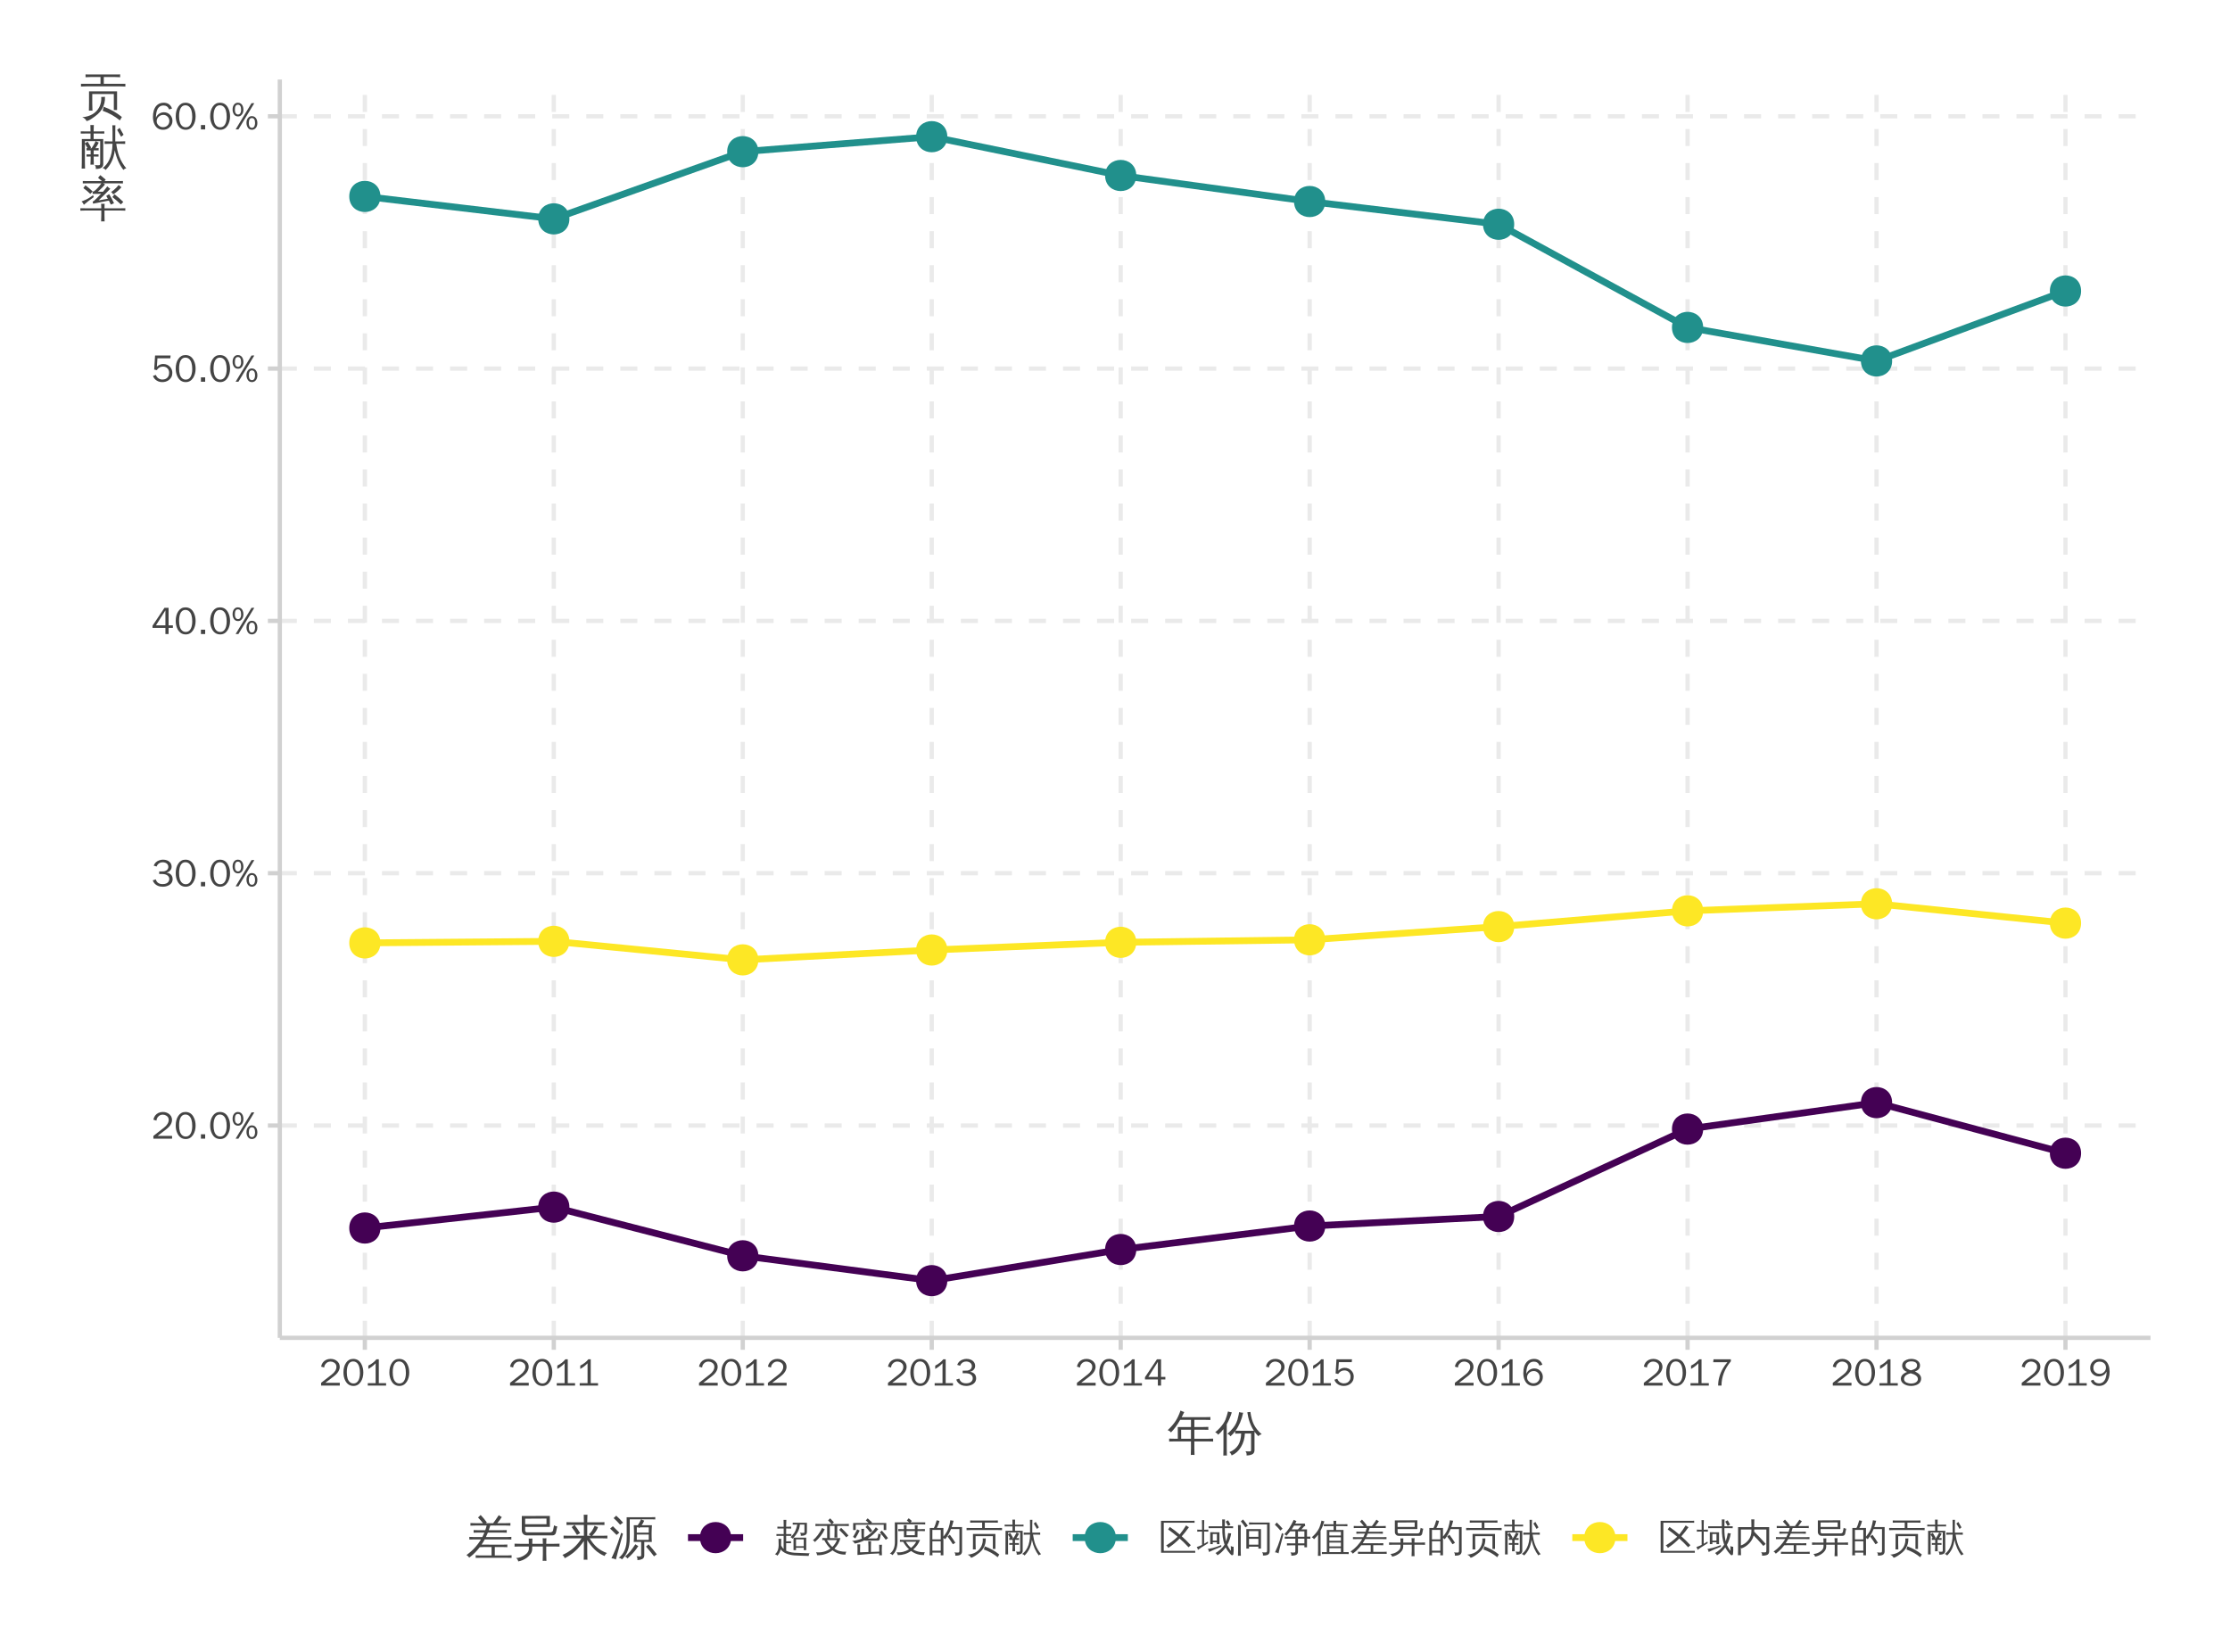 <?xml version="1.0" encoding="UTF-8"?>
<svg xmlns="http://www.w3.org/2000/svg" xmlns:xlink="http://www.w3.org/1999/xlink" width="559pt" height="414pt" viewBox="0 0 559 414" version="1.1">
<defs>
<g>
<symbol overflow="visible" id="glyph0-0">
<path style="stroke:none;" d="M 0.312 0 L 0.312 -6.391 L 2.859 -6.391 L 2.859 0 Z M 0.641 -0.312 L 2.547 -0.312 L 2.547 -6.078 L 0.641 -6.078 Z M 0.641 -0.312 "/>
</symbol>
<symbol overflow="visible" id="glyph0-1">
<path style="stroke:none;" d="M 5.234 0 L 0.547 0 L 0.547 -0.688 L 3.219 -2.766 C 4 -3.379 4.391 -4.031 4.391 -4.719 C 4.391 -5.188 4.172 -5.547 3.734 -5.797 C 3.473 -5.941 3.191 -6.016 2.891 -6.016 C 2.391 -6.016 1.984 -5.816 1.672 -5.422 C 1.453 -5.16 1.336 -4.859 1.328 -4.516 L 0.547 -4.75 C 0.711 -5.562 1.133 -6.129 1.812 -6.453 C 2.145 -6.609 2.516 -6.688 2.922 -6.688 C 3.598 -6.688 4.164 -6.477 4.625 -6.062 L 4.828 -5.828 L 5.016 -5.562 C 5.148 -5.289 5.219 -5.008 5.219 -4.719 C 5.219 -3.883 4.738 -3.098 3.781 -2.359 L 1.609 -0.688 L 5.234 -0.688 Z M 5.234 0 "/>
</symbol>
<symbol overflow="visible" id="glyph0-2">
<path style="stroke:none;" d="M 5.375 -3.266 C 5.375 -2.379 5.164 -1.609 4.75 -0.953 C 4.289 -0.254 3.676 0.094 2.906 0.094 C 1.988 0.094 1.301 -0.352 0.844 -1.25 C 0.539 -1.844 0.391 -2.52 0.391 -3.281 C 0.391 -4.281 0.609 -5.094 1.047 -5.719 C 1.484 -6.363 2.078 -6.688 2.828 -6.688 C 3.805 -6.688 4.516 -6.207 4.953 -5.25 C 5.234 -4.676 5.375 -4.016 5.375 -3.266 Z M 4.531 -3.141 C 4.531 -4.398 4.27 -5.254 3.75 -5.703 L 3.516 -5.875 C 3.316 -5.988 3.086 -6.047 2.828 -6.047 C 2.047 -6.047 1.547 -5.508 1.328 -4.438 C 1.266 -4.102 1.234 -3.734 1.234 -3.328 C 1.234 -2.117 1.488 -1.297 2 -0.859 C 2.25 -0.641 2.551 -0.531 2.906 -0.531 C 3.645 -0.531 4.141 -1 4.391 -1.938 C 4.484 -2.301 4.531 -2.703 4.531 -3.141 Z M 4.531 -3.141 "/>
</symbol>
<symbol overflow="visible" id="glyph0-3">
<path style="stroke:none;" d="M 2.016 0 L 0.953 0 L 0.953 -1.094 L 2.016 -1.094 Z M 2.016 0 "/>
</symbol>
<symbol overflow="visible" id="glyph0-4">
<path style="stroke:none;" d="M 6.469 -1.609 C 6.469 -1.004 6.289 -0.539 5.938 -0.219 L 5.719 -0.062 C 5.613 0 5.504 0.039 5.391 0.062 L 5.109 0.094 C 4.547 0.094 4.148 -0.18 3.922 -0.734 C 3.797 -1.004 3.734 -1.297 3.734 -1.609 C 3.734 -2.254 3.922 -2.734 4.297 -3.047 C 4.516 -3.234 4.781 -3.328 5.094 -3.328 C 5.664 -3.328 6.07 -3.039 6.312 -2.469 C 6.414 -2.219 6.469 -1.93 6.469 -1.609 Z M 5.094 -2.844 C 4.582 -2.844 4.328 -2.43 4.328 -1.609 C 4.328 -0.922 4.516 -0.523 4.891 -0.422 C 4.953 -0.398 5.023 -0.391 5.109 -0.391 C 5.523 -0.391 5.773 -0.676 5.859 -1.25 C 5.879 -1.352 5.891 -1.457 5.891 -1.562 C 5.891 -2.414 5.625 -2.844 5.094 -2.844 Z M 5.703 -6.578 L 1.719 0 L 1.016 0 L 5 -6.578 Z M 2.969 -4.953 C 2.969 -4.348 2.789 -3.883 2.438 -3.562 C 2.219 -3.352 1.941 -3.25 1.609 -3.25 C 1.055 -3.25 0.66 -3.523 0.422 -4.078 C 0.305 -4.348 0.25 -4.641 0.25 -4.953 C 0.25 -5.609 0.43 -6.094 0.797 -6.406 C 1.016 -6.594 1.281 -6.688 1.594 -6.688 C 2.164 -6.688 2.57 -6.398 2.812 -5.828 C 2.914 -5.566 2.969 -5.273 2.969 -4.953 Z M 1.594 -6.188 C 1.082 -6.188 0.828 -5.773 0.828 -4.953 C 0.828 -4.273 1.02 -3.879 1.406 -3.766 C 1.469 -3.742 1.535 -3.734 1.609 -3.734 C 2.035 -3.734 2.289 -4.02 2.375 -4.594 C 2.383 -4.695 2.391 -4.801 2.391 -4.906 C 2.391 -5.758 2.125 -6.188 1.594 -6.188 Z M 1.594 -6.188 "/>
</symbol>
<symbol overflow="visible" id="glyph0-5">
<path style="stroke:none;" d="M 5.375 -1.844 C 5.375 -1.102 5.02 -0.562 4.312 -0.219 C 3.883 -0.008 3.41 0.094 2.891 0.094 C 2.004 0.094 1.316 -0.18 0.828 -0.734 C 0.629 -0.953 0.484 -1.207 0.391 -1.5 L 1.156 -1.75 C 1.375 -0.957 1.941 -0.562 2.859 -0.562 C 3.578 -0.562 4.07 -0.77 4.344 -1.188 C 4.469 -1.375 4.531 -1.594 4.531 -1.844 C 4.531 -2.25 4.336 -2.57 3.953 -2.812 C 3.641 -3.02 3.129 -3.113 2.422 -3.094 L 2 -3.094 L 2 -3.734 C 2.633 -3.734 3.016 -3.738 3.141 -3.75 C 3.367 -3.789 3.551 -3.848 3.688 -3.922 C 3.988 -4.055 4.18 -4.297 4.266 -4.641 C 4.285 -4.711 4.297 -4.785 4.297 -4.859 C 4.297 -5.359 4.051 -5.707 3.562 -5.906 L 3.234 -6 C 3.129 -6.02 3.016 -6.031 2.891 -6.031 C 2.348 -6.031 1.922 -5.832 1.609 -5.438 C 1.504 -5.301 1.422 -5.145 1.359 -4.969 L 0.625 -5.188 C 0.883 -5.875 1.375 -6.328 2.094 -6.547 C 2.363 -6.641 2.648 -6.688 2.953 -6.688 C 3.672 -6.688 4.238 -6.484 4.656 -6.078 C 4.969 -5.766 5.125 -5.375 5.125 -4.906 C 5.125 -4.445 4.926 -4.066 4.531 -3.766 C 4.332 -3.609 4.109 -3.508 3.859 -3.469 L 3.859 -3.453 C 4.461 -3.359 4.898 -3.094 5.172 -2.656 C 5.305 -2.406 5.375 -2.133 5.375 -1.844 Z M 5.375 -1.844 "/>
</symbol>
<symbol overflow="visible" id="glyph0-6">
<path style="stroke:none;" d="M 5.438 -1.531 L 4.359 -1.531 L 4.359 0 L 3.562 0 L 3.562 -1.531 L 0.328 -1.531 L 0.328 -2.078 L 3.328 -6.578 L 4.359 -6.578 L 4.359 -2.172 L 5.438 -2.172 Z M 3.562 -2.172 L 3.562 -5.938 L 1.188 -2.172 Z M 3.562 -2.172 "/>
</symbol>
<symbol overflow="visible" id="glyph0-7">
<path style="stroke:none;" d="M 5.297 -2.234 C 5.297 -1.43 4.984 -0.812 4.359 -0.375 C 3.91 -0.062 3.379 0.094 2.766 0.094 C 2.098 0.094 1.531 -0.113 1.062 -0.531 C 0.77 -0.789 0.566 -1.102 0.453 -1.469 L 1.172 -1.703 C 1.391 -1.109 1.785 -0.742 2.359 -0.609 C 2.492 -0.566 2.633 -0.547 2.781 -0.547 C 3.477 -0.547 3.973 -0.797 4.266 -1.297 C 4.422 -1.566 4.5 -1.879 4.5 -2.234 C 4.5 -2.797 4.289 -3.227 3.875 -3.531 C 3.602 -3.707 3.297 -3.797 2.953 -3.797 C 2.379 -3.797 1.91 -3.566 1.547 -3.109 C 1.492 -3.047 1.445 -2.977 1.406 -2.906 L 0.75 -3.047 L 0.969 -6.578 L 4.859 -6.578 L 4.797 -5.875 L 1.562 -5.875 L 1.422 -3.75 C 1.898 -4.219 2.426 -4.453 3 -4.453 C 3.707 -4.453 4.285 -4.203 4.734 -3.703 C 5.109 -3.297 5.297 -2.805 5.297 -2.234 Z M 5.297 -2.234 "/>
</symbol>
<symbol overflow="visible" id="glyph0-8">
<path style="stroke:none;" d="M 5.328 -2.141 C 5.328 -1.441 5.051 -0.875 4.5 -0.438 C 4.082 -0.082 3.578 0.094 2.984 0.094 C 2.004 0.094 1.289 -0.348 0.844 -1.234 C 0.57 -1.773 0.438 -2.406 0.438 -3.125 C 0.438 -4.332 0.719 -5.258 1.281 -5.906 C 1.75 -6.426 2.359 -6.688 3.109 -6.688 C 4.004 -6.688 4.648 -6.332 5.047 -5.625 C 5.109 -5.5 5.164 -5.363 5.219 -5.219 L 4.484 -5.016 C 4.242 -5.66 3.785 -5.988 3.109 -6 C 2.086 -6 1.473 -5.332 1.266 -4 C 1.211 -3.688 1.188 -3.344 1.188 -2.969 L 1.203 -2.969 C 1.41 -3.488 1.781 -3.867 2.312 -4.109 C 2.582 -4.234 2.867 -4.297 3.172 -4.297 C 3.836 -4.297 4.383 -4.051 4.812 -3.562 C 5.156 -3.156 5.328 -2.68 5.328 -2.141 Z M 4.547 -2.109 C 4.547 -2.609 4.359 -3.008 3.984 -3.312 C 3.703 -3.531 3.391 -3.641 3.047 -3.641 C 2.535 -3.641 2.109 -3.445 1.766 -3.062 C 1.504 -2.758 1.375 -2.414 1.375 -2.031 C 1.375 -1.562 1.586 -1.176 2.016 -0.875 C 2.297 -0.664 2.613 -0.562 2.969 -0.562 C 3.508 -0.562 3.938 -0.766 4.25 -1.172 C 4.445 -1.441 4.547 -1.754 4.547 -2.109 Z M 4.547 -2.109 "/>
</symbol>
<symbol overflow="visible" id="glyph0-9">
<path style="stroke:none;" d="M 5.328 0 L 0.734 0 L 0.734 -0.609 L 2.703 -0.609 L 2.703 -5.578 C 2.129 -4.984 1.52 -4.516 0.875 -4.172 L 0.875 -5 C 1.75 -5.445 2.422 -5.973 2.891 -6.578 L 3.5 -6.578 L 3.5 -0.609 L 5.328 -0.609 Z M 5.328 0 "/>
</symbol>
<symbol overflow="visible" id="glyph0-10">
<path style="stroke:none;" d="M 5.094 -6.078 C 3.531 -4.203 2.75 -2.176 2.75 0 L 1.906 0 C 1.906 -1.438 2.297 -2.848 3.078 -4.234 C 3.398 -4.805 3.785 -5.348 4.234 -5.859 L 0.672 -5.859 L 0.75 -6.578 L 5.094 -6.578 Z M 5.094 -6.078 "/>
</symbol>
<symbol overflow="visible" id="glyph0-11">
<path style="stroke:none;" d="M 5.422 -1.766 C 5.422 -1.016 5.035 -0.477 4.266 -0.156 C 3.859 0.008 3.406 0.094 2.906 0.094 C 2.195 0.094 1.594 -0.07 1.094 -0.406 C 0.594 -0.727 0.344 -1.156 0.344 -1.688 C 0.344 -2.438 0.863 -3.016 1.906 -3.422 C 1.352 -3.617 0.977 -3.945 0.781 -4.406 C 0.707 -4.582 0.672 -4.77 0.672 -4.969 C 0.672 -5.656 1.02 -6.145 1.719 -6.438 C 2.094 -6.602 2.5 -6.688 2.938 -6.688 C 3.645 -6.688 4.211 -6.504 4.641 -6.141 C 4.973 -5.859 5.141 -5.492 5.141 -5.047 C 5.141 -4.316 4.711 -3.812 3.859 -3.531 C 4.516 -3.227 4.953 -2.91 5.172 -2.578 C 5.336 -2.348 5.422 -2.078 5.422 -1.766 Z M 4.406 -5.016 C 4.406 -5.578 4.078 -5.914 3.422 -6.031 C 3.273 -6.051 3.117 -6.062 2.953 -6.062 C 2.422 -6.062 2.02 -5.926 1.75 -5.656 C 1.582 -5.5 1.5 -5.301 1.5 -5.062 C 1.5 -4.613 1.797 -4.254 2.391 -3.984 C 2.547 -3.91 2.711 -3.859 2.891 -3.828 C 3.547 -3.992 3.973 -4.195 4.172 -4.438 C 4.328 -4.602 4.406 -4.797 4.406 -5.016 Z M 4.609 -1.641 C 4.609 -2.285 4.008 -2.766 2.812 -3.078 C 2.031 -2.898 1.52 -2.602 1.281 -2.188 C 1.188 -2.039 1.141 -1.879 1.141 -1.703 C 1.141 -1.141 1.488 -0.773 2.188 -0.609 C 2.406 -0.547 2.645 -0.516 2.906 -0.516 C 3.488 -0.516 3.941 -0.648 4.266 -0.922 C 4.492 -1.117 4.609 -1.359 4.609 -1.641 Z M 4.609 -1.641 "/>
</symbol>
<symbol overflow="visible" id="glyph0-12">
<path style="stroke:none;" d="M 5.312 -3.453 C 5.312 -2.316 5.051 -1.422 4.531 -0.766 C 4.07 -0.191 3.445 0.094 2.656 0.094 C 1.844 0.094 1.238 -0.18 0.844 -0.734 C 0.738 -0.879 0.656 -1.039 0.594 -1.219 L 1.25 -1.469 C 1.438 -0.977 1.797 -0.68 2.328 -0.578 C 2.43 -0.555 2.539 -0.547 2.656 -0.547 C 3.477 -0.547 4.039 -1.023 4.344 -1.984 C 4.488 -2.43 4.555 -2.926 4.547 -3.469 L 4.531 -3.469 C 4.188 -2.789 3.645 -2.406 2.906 -2.312 C 2.812 -2.301 2.711 -2.297 2.609 -2.297 C 1.922 -2.297 1.363 -2.547 0.938 -3.047 C 0.602 -3.43 0.438 -3.895 0.438 -4.438 C 0.438 -5.133 0.695 -5.703 1.219 -6.141 C 1.645 -6.504 2.145 -6.688 2.719 -6.688 C 3.895 -6.688 4.676 -6.141 5.062 -5.047 C 5.227 -4.578 5.312 -4.047 5.312 -3.453 Z M 4.391 -4.484 C 4.391 -5.055 4.16 -5.484 3.703 -5.766 C 3.441 -5.922 3.141 -6 2.797 -6 C 2.203 -6 1.766 -5.781 1.484 -5.344 C 1.336 -5.125 1.254 -4.867 1.234 -4.578 C 1.234 -4.523 1.234 -4.477 1.234 -4.438 C 1.234 -3.883 1.457 -3.469 1.906 -3.188 C 2.176 -3.02 2.477 -2.938 2.812 -2.938 C 3.301 -2.938 3.703 -3.129 4.016 -3.516 C 4.266 -3.805 4.391 -4.129 4.391 -4.484 Z M 4.391 -4.484 "/>
</symbol>
<symbol overflow="visible" id="glyph0-13">
<path style="stroke:none;" d="M 5.547 -0.156 L 4.922 -0.156 L 4.922 -3.281 L 8.109 -3.281 L 8.109 -0.156 L 7.484 -0.156 L 7.484 -0.75 L 5.547 -0.75 Z M 7.656 -4.703 L 7.656 -6.562 L 6.516 -6.562 C 6.461 -5.844 6.258 -5.18 5.906 -4.578 C 5.562 -3.984 5.141 -3.461 4.641 -3.016 C 4.516 -3.211 4.352 -3.348 4.156 -3.422 C 4.633 -3.828 5.004 -4.273 5.266 -4.766 C 5.523 -5.266 5.719 -5.863 5.844 -6.562 L 4.719 -6.547 C 4.727 -6.703 4.727 -6.863 4.719 -7.031 C 5.008 -7.02 5.301 -7.016 5.594 -7.016 L 8.281 -7.016 L 8.281 -4.578 C 8.258 -4.348 8.16 -4.164 7.984 -4.031 C 7.703 -3.832 7.285 -3.738 6.734 -3.75 C 6.797 -4.031 6.727 -4.285 6.531 -4.516 C 6.707 -4.492 6.922 -4.477 7.172 -4.469 C 7.43 -4.469 7.578 -4.484 7.609 -4.516 C 7.641 -4.547 7.656 -4.609 7.656 -4.703 Z M 7.484 -2.859 L 5.547 -2.859 L 5.547 -1.141 L 7.484 -1.141 Z M 0.266 0.875 C 0.93 0.363 1.238 -0.5 1.188 -1.719 C 1.188 -2.145 1.176 -2.57 1.156 -3 C 1.383 -2.969 1.613 -2.969 1.844 -3 C 1.82 -2.57 1.812 -2.145 1.812 -1.719 L 1.812 -1.328 C 1.969 -0.992 2.176 -0.703 2.438 -0.453 L 2.438 -3.734 L 1.531 -3.734 C 1.238 -3.734 0.941 -3.727 0.641 -3.719 C 0.66 -3.875 0.66 -4.031 0.641 -4.188 C 0.941 -4.176 1.238 -4.172 1.531 -4.172 L 2.453 -4.172 L 2.453 -5.578 L 1.75 -5.578 C 1.469 -5.578 1.176 -5.57 0.875 -5.562 C 0.895 -5.719 0.895 -5.879 0.875 -6.047 C 1.176 -6.023 1.469 -6.016 1.75 -6.016 L 2.453 -6.016 L 2.453 -6.484 C 2.453 -6.91 2.441 -7.332 2.422 -7.75 C 2.648 -7.727 2.883 -7.727 3.125 -7.75 C 3.094 -7.332 3.078 -6.91 3.078 -6.484 L 3.078 -6.016 L 4.344 -6.047 C 4.32 -5.879 4.32 -5.719 4.344 -5.562 L 3.078 -5.578 L 3.078 -4.172 L 3.516 -4.172 C 3.805 -4.172 4.098 -4.176 4.391 -4.188 C 4.367 -4.031 4.367 -3.875 4.391 -3.719 C 4.098 -3.727 3.805 -3.734 3.516 -3.734 L 3.078 -3.734 L 3.078 -2.344 C 3.629 -2.352 4.039 -2.363 4.312 -2.375 C 4.289 -2.207 4.289 -2.047 4.312 -1.891 C 4.156 -1.898 3.742 -1.906 3.078 -1.906 L 3.078 -0.031 L 3.047 -0.031 C 3.566 0.25 4.27 0.426 5.156 0.5 C 5.395 0.52 6.031 0.547 7.062 0.578 C 8.102 0.617 8.738 0.641 8.969 0.641 C 8.812 0.805 8.727 1.023 8.719 1.297 C 8.125 1.273 7.457 1.254 6.719 1.234 C 5.988 1.211 5.457 1.188 5.125 1.156 C 3.551 1.031 2.41 0.535 1.703 -0.328 C 1.555 0.285 1.281 0.805 0.875 1.234 C 0.727 1.047 0.523 0.926 0.266 0.875 Z M 0.266 0.875 "/>
</symbol>
<symbol overflow="visible" id="glyph0-14">
<path style="stroke:none;" d="M 5.562 -0.531 C 6.352 0.031 7.359 0.289 8.578 0.25 C 8.422 0.457 8.352 0.691 8.375 0.953 C 7.195 1.016 6.102 0.66 5.094 -0.109 C 4.562 0.305 3.969 0.617 3.312 0.828 C 2.656 1.047 1.969 1.141 1.25 1.109 C 1.207 0.848 1.113 0.602 0.969 0.375 C 1.613 0.457 2.25 0.414 2.875 0.25 C 3.5 0.094 4.066 -0.172 4.578 -0.547 C 3.961 -1.129 3.445 -1.836 3.031 -2.672 C 2.863 -2.672 2.695 -2.664 2.531 -2.656 C 2.551 -2.844 2.551 -3.023 2.531 -3.203 L 3.75 -3.172 L 3.75 -6.219 L 1.828 -6.219 C 1.492 -6.219 1.156 -6.207 0.812 -6.188 C 0.832 -6.375 0.832 -6.555 0.812 -6.734 C 1.156 -6.711 1.492 -6.703 1.828 -6.703 L 4.859 -6.703 L 3.984 -7.609 L 4.5 -8.125 L 5.438 -7.141 L 5 -6.703 L 8.188 -6.703 C 8.52 -6.703 8.859 -6.711 9.203 -6.734 C 9.172 -6.555 9.172 -6.375 9.203 -6.188 C 8.859 -6.207 8.52 -6.219 8.188 -6.219 L 6.281 -6.219 L 6.281 -4.625 C 6.281 -4.176 6.289 -3.727 6.312 -3.281 C 6.062 -3.312 5.816 -3.312 5.578 -3.281 C 5.598 -3.727 5.609 -4.176 5.609 -4.625 L 5.609 -6.219 L 4.422 -6.219 L 4.422 -3.172 L 7.078 -3.172 C 6.816 -2.148 6.312 -1.27 5.562 -0.531 Z M 8.547 -3.359 C 7.984 -4.016 7.391 -4.641 6.766 -5.234 L 7.266 -5.75 C 7.91 -5.145 8.52 -4.504 9.094 -3.828 Z M 2.5 -5.719 C 2.707 -5.582 2.926 -5.473 3.156 -5.391 C 2.645 -4.266 1.82 -3.195 0.688 -2.188 C 0.562 -2.383 0.391 -2.523 0.172 -2.609 C 0.648 -3.016 1.062 -3.453 1.406 -3.922 C 1.758 -4.391 2.125 -4.988 2.5 -5.719 Z M 3.703 -2.672 C 4.098 -1.973 4.547 -1.395 5.047 -0.938 C 5.555 -1.426 5.941 -2.004 6.203 -2.672 Z M 3.703 -2.672 "/>
</symbol>
<symbol overflow="visible" id="glyph0-15">
<path style="stroke:none;" d="M 7.891 1.141 C 7.66 1.117 7.426 1.117 7.188 1.141 C 7.195 0.984 7.203 0.828 7.203 0.672 C 5.898 0.691 4.082 0.82 1.75 1.062 L 1.75 0.422 C 1.781 -0.211 1.773 -0.891 1.734 -1.609 C 1.973 -1.586 2.207 -1.586 2.438 -1.609 C 2.414 -1.18 2.406 -0.75 2.406 -0.312 L 2.406 0.391 L 4.5 0.312 L 4.5 -1.109 C 4.5 -1.535 4.484 -1.961 4.453 -2.391 C 4.691 -2.367 4.926 -2.367 5.156 -2.391 C 5.133 -1.961 5.125 -1.535 5.125 -1.109 L 5.125 0.297 L 7.219 0.219 L 7.219 -0.219 C 7.219 -0.656 7.207 -1.086 7.188 -1.516 C 7.426 -1.484 7.66 -1.484 7.891 -1.516 L 7.844 -0.156 C 7.844 0.281 7.859 0.711 7.891 1.141 Z M 8.844 -2.75 C 8.383 -3.383 7.883 -3.992 7.344 -4.578 L 7.859 -5.062 C 8.41 -4.457 8.926 -3.828 9.406 -3.172 Z M 3.688 -2.547 C 3.602 -2.547 3.52 -2.555 3.438 -2.578 C 2.656 -2.191 1.859 -1.93 1.047 -1.797 C 0.91 -2.109 0.68 -2.328 0.359 -2.453 C 1.254 -2.535 2.086 -2.734 2.859 -3.047 C 2.785 -3.203 2.75 -3.391 2.75 -3.609 L 2.75 -4.203 C 2.75 -4.641 2.738 -5.07 2.719 -5.5 C 2.945 -5.477 3.176 -5.477 3.406 -5.5 C 3.383 -5.07 3.375 -4.641 3.375 -4.203 L 3.375 -3.609 C 3.375 -3.484 3.391 -3.379 3.422 -3.297 C 4.617 -3.891 5.598 -4.75 6.359 -5.875 C 6.547 -5.695 6.75 -5.547 6.969 -5.422 C 6.219 -4.492 5.348 -3.711 4.359 -3.078 L 6.469 -3.094 C 6.688 -3.113 6.812 -3.234 6.844 -3.453 L 7 -4.312 C 7.188 -4.207 7.391 -4.145 7.609 -4.125 L 7.359 -3 C 7.336 -2.875 7.285 -2.766 7.203 -2.672 C 7.129 -2.586 7.035 -2.547 6.922 -2.547 Z M 4.906 -4.594 C 4.594 -5.094 4.219 -5.539 3.781 -5.938 L 4.25 -6.453 C 4.727 -6.016 5.141 -5.516 5.484 -4.953 Z M 0.641 -3.469 C 1.023 -4.082 1.367 -4.711 1.672 -5.359 L 2.312 -5.062 C 1.988 -4.383 1.625 -3.727 1.219 -3.094 Z M 1.312 -5.188 L 0.672 -5.188 L 0.672 -6.953 L 4.547 -6.953 L 3.844 -7.609 L 4.312 -8.125 L 5.391 -7.125 L 5.234 -6.953 L 8.969 -6.953 L 8.969 -5.188 L 8.328 -5.188 L 8.328 -6.516 L 1.312 -6.516 Z M 1.312 -5.188 "/>
</symbol>
<symbol overflow="visible" id="glyph0-16">
<path style="stroke:none;" d="M 2.797 -2.234 C 2.805 -2.398 2.805 -2.57 2.797 -2.75 C 3.109 -2.727 3.426 -2.719 3.75 -2.719 L 7.844 -2.719 C 7.469 -1.77 6.895 -0.969 6.125 -0.312 C 6.414 -0.125 6.754 0.023 7.141 0.141 C 7.766 0.336 8.406 0.41 9.062 0.359 C 8.906 0.566 8.836 0.801 8.859 1.062 C 7.68 1.125 6.598 0.789 5.609 0.062 C 4.598 0.75 3.488 1.094 2.281 1.094 C 2.207 0.844 2.098 0.609 1.953 0.391 C 3.078 0.484 4.117 0.234 5.078 -0.359 C 4.516 -0.879 4.023 -1.508 3.609 -2.25 C 3.336 -2.25 3.066 -2.242 2.797 -2.234 Z M 8.094 -5.422 C 8.414 -5.422 8.738 -5.426 9.062 -5.438 C 9.051 -5.27 9.051 -5.098 9.062 -4.922 C 8.738 -4.93 8.414 -4.938 8.094 -4.938 L 7.203 -4.938 C 7.191 -4.238 7.188 -3.727 7.188 -3.406 L 3.797 -3.406 C 3.797 -3.914 3.797 -4.426 3.797 -4.938 L 3.312 -4.938 C 3 -4.938 2.68 -4.93 2.359 -4.922 C 2.367 -5.098 2.367 -5.27 2.359 -5.438 C 2.68 -5.426 3 -5.422 3.312 -5.422 L 3.797 -5.422 C 3.797 -5.766 3.785 -6.109 3.766 -6.453 C 4.004 -6.43 4.242 -6.43 4.484 -6.453 C 4.461 -6.109 4.453 -5.766 4.453 -5.422 L 6.547 -5.422 C 6.547 -5.742 6.535 -6.07 6.516 -6.406 C 6.754 -6.383 6.992 -6.383 7.234 -6.406 C 7.211 -6.07 7.203 -5.742 7.203 -5.422 Z M 1.516 -7.109 L 5.109 -7.109 L 4.531 -7.594 L 5 -8.141 L 5.781 -7.469 L 5.469 -7.109 L 8.156 -7.109 C 8.477 -7.109 8.805 -7.113 9.141 -7.125 C 9.117 -6.945 9.117 -6.77 9.141 -6.594 C 8.805 -6.613 8.477 -6.625 8.156 -6.625 L 2.172 -6.625 L 2.188 -2.328 C 2.188 -0.816 1.758 0.328 0.906 1.109 C 0.75 0.891 0.535 0.758 0.266 0.719 C 1.129 0.133 1.551 -0.879 1.531 -2.328 Z M 4.297 -2.25 C 4.68 -1.613 5.109 -1.102 5.578 -0.719 C 6.109 -1.145 6.539 -1.656 6.875 -2.25 Z M 4.453 -4.938 C 4.453 -4.602 4.453 -4.254 4.453 -3.891 L 6.531 -3.891 C 6.539 -4.223 6.547 -4.57 6.547 -4.938 Z M 4.453 -4.938 "/>
</symbol>
<symbol overflow="visible" id="glyph0-17">
<path style="stroke:none;" d="M 6.469 -1.625 C 6.062 -2.289 5.613 -2.938 5.125 -3.562 L 5.703 -4.016 C 6.203 -3.367 6.664 -2.695 7.094 -2 Z M 8.109 -5.438 L 6 -5.438 C 5.594 -4.426 5.102 -3.578 4.531 -2.891 C 4.406 -3.023 4.258 -3.125 4.094 -3.188 L 4.094 1.141 L 3.422 1.141 L 3.422 0.469 L 1.328 0.469 C 1.336 0.695 1.348 0.926 1.359 1.156 C 1.117 1.125 0.879 1.125 0.641 1.156 C 0.66 0.707 0.672 0.266 0.672 -0.172 L 0.672 -5.719 C 1.016 -5.719 1.359 -5.719 1.703 -5.719 C 1.941 -6.145 2.176 -6.785 2.406 -7.641 C 2.625 -7.566 2.852 -7.52 3.094 -7.5 C 3 -6.945 2.781 -6.352 2.438 -5.719 L 4.094 -5.719 L 4.094 -3.547 C 4.738 -4.328 5.176 -5.062 5.406 -5.75 C 5.594 -6.352 5.738 -6.988 5.844 -7.656 C 6.102 -7.582 6.367 -7.539 6.641 -7.531 C 6.516 -6.977 6.359 -6.445 6.172 -5.938 L 8.766 -5.938 L 8.766 0.156 C 8.766 0.469 8.66 0.723 8.453 0.922 C 8.234 1.129 7.77 1.234 7.062 1.234 C 7.133 0.922 7.062 0.648 6.844 0.422 C 7.039 0.441 7.27 0.453 7.531 0.453 C 7.789 0.461 7.953 0.441 8.016 0.391 C 8.078 0.305 8.109 0.129 8.109 -0.141 Z M 3.422 -2.859 L 3.422 -5.219 L 1.328 -5.219 L 1.328 -2.859 Z M 3.422 -2.375 L 1.328 -2.375 L 1.328 -0.016 L 3.422 -0.016 Z M 3.422 -2.375 "/>
</symbol>
<symbol overflow="visible" id="glyph0-18">
<path style="stroke:none;" d="M 9.203 -5.719 C 9.18 -5.531 9.18 -5.344 9.203 -5.156 C 8.848 -5.176 8.5 -5.188 8.156 -5.188 L 1.344 -5.188 C 0.988 -5.188 0.641 -5.176 0.297 -5.156 C 0.316 -5.344 0.316 -5.531 0.297 -5.719 C 0.641 -5.707 0.988 -5.703 1.344 -5.703 L 4.203 -5.703 L 4.203 -7.062 L 2.25 -7.062 C 1.895 -7.062 1.547 -7.051 1.203 -7.031 C 1.223 -7.219 1.223 -7.406 1.203 -7.594 C 1.547 -7.582 1.895 -7.578 2.25 -7.578 L 7.109 -7.578 C 7.453 -7.578 7.801 -7.582 8.156 -7.594 C 8.133 -7.406 8.133 -7.219 8.156 -7.031 C 7.801 -7.051 7.453 -7.062 7.109 -7.062 L 4.875 -7.062 L 4.875 -5.703 L 8.156 -5.703 C 8.5 -5.703 8.848 -5.707 9.203 -5.719 Z M 8.094 1.625 C 7.082 0.789 5.93 0.145 4.641 -0.312 L 4.859 -1.109 C 6.223 -0.617 7.438 0.062 8.5 0.938 Z M 4.359 -3.078 C 4.609 -3.055 4.859 -3.066 5.109 -3.109 C 5.148 -2.211 4.953 -1.395 4.516 -0.656 C 4.285 -0.27 4.004 0.066 3.672 0.359 C 3.336 0.648 2.941 0.945 2.484 1.25 C 2.035 1.551 1.676 1.719 1.406 1.75 C 1.227 1.375 0.941 1.117 0.547 0.984 C 2.18 0.836 3.32 0.16 3.969 -1.047 C 4.289 -1.68 4.422 -2.359 4.359 -3.078 Z M 2.594 -0.328 C 2.352 -0.359 2.117 -0.359 1.891 -0.328 C 1.91 -0.836 1.914 -1.344 1.906 -1.844 L 1.906 -4.203 L 7.531 -4.203 L 7.531 -0.453 L 6.891 -0.453 L 6.891 -3.656 L 2.562 -3.656 L 2.562 -1.844 C 2.562 -1.344 2.57 -0.836 2.594 -0.328 Z M 2.594 -0.328 "/>
</symbol>
<symbol overflow="visible" id="glyph0-19">
<path style="stroke:none;" d="M 2.875 0.125 C 2.645 0.113 2.414 0.113 2.188 0.125 C 2.219 -0.289 2.234 -0.707 2.234 -1.125 L 2.234 -1.5 C 1.953 -1.5 1.676 -1.492 1.406 -1.484 C 1.414 -1.629 1.414 -1.781 1.406 -1.938 C 1.676 -1.926 1.953 -1.922 2.234 -1.922 L 2.234 -2.734 C 1.953 -2.734 1.676 -2.727 1.406 -2.719 C 1.414 -2.875 1.414 -3.031 1.406 -3.188 C 1.477 -3.176 1.551 -3.172 1.625 -3.172 L 1.094 -4.078 L 1.094 -0.328 C 1.094 0.086 1.098 0.504 1.109 0.922 C 0.891 0.91 0.664 0.91 0.438 0.922 C 0.445 0.504 0.453 0.086 0.453 -0.328 L 0.469 -5 L 2.219 -5 L 2.219 -6.109 L 1.094 -6.109 C 0.812 -6.109 0.531 -6.102 0.25 -6.094 C 0.258 -6.25 0.258 -6.398 0.25 -6.547 C 0.531 -6.535 0.812 -6.531 1.094 -6.531 L 2.219 -6.531 L 2.188 -7.812 C 2.406 -7.789 2.629 -7.789 2.859 -7.812 L 2.844 -6.531 L 4.125 -6.531 C 4.406 -6.531 4.691 -6.535 4.984 -6.547 C 4.961 -6.398 4.961 -6.25 4.984 -6.094 C 4.691 -6.102 4.406 -6.109 4.125 -6.109 L 2.844 -6.109 L 2.844 -5 L 4.766 -5 L 4.766 0.016 C 4.766 0.66 4.281 0.984 3.312 0.984 L 3.266 0.984 C 3.316 0.691 3.25 0.438 3.062 0.219 C 3.227 0.238 3.422 0.25 3.641 0.25 C 3.867 0.258 4.008 0.242 4.062 0.203 C 4.113 0.16 4.141 0.008 4.141 -0.25 L 4.141 -4.578 L 3.25 -4.578 C 3.445 -4.461 3.648 -4.367 3.859 -4.297 C 3.711 -3.961 3.488 -3.582 3.188 -3.156 C 3.406 -3.164 3.625 -3.176 3.844 -3.188 C 3.832 -3.031 3.832 -2.875 3.844 -2.719 L 2.875 -2.734 L 2.844 -2.703 L 2.844 -1.922 L 3.828 -1.938 C 3.805 -1.781 3.805 -1.629 3.828 -1.484 L 2.844 -1.5 L 2.844 -1.125 C 2.844 -0.707 2.852 -0.289 2.875 0.125 Z M 3.234 -4.578 L 1.094 -4.578 C 1.094 -4.461 1.094 -4.32 1.094 -4.156 L 1.641 -4.484 L 2.344 -3.281 L 2.125 -3.156 L 2.422 -3.156 C 2.703 -3.551 2.973 -4.023 3.234 -4.578 Z M 8.828 -5.859 L 8.344 -5.469 L 7.547 -6.828 L 8.047 -7.234 Z M 5.219 1.203 C 5.082 0.984 4.883 0.859 4.625 0.828 C 5.188 0.41 5.629 -0.129 5.953 -0.797 C 6.379 -1.648 6.598 -2.734 6.609 -4.047 L 5.875 -4.047 C 5.594 -4.047 5.312 -4.035 5.031 -4.016 C 5.039 -4.203 5.039 -4.383 5.031 -4.562 C 5.312 -4.539 5.594 -4.531 5.875 -4.531 L 6.609 -4.531 L 6.609 -6.422 C 6.609 -6.867 6.602 -7.316 6.594 -7.766 C 6.789 -7.742 6.992 -7.742 7.203 -7.766 C 7.18 -7.316 7.172 -6.867 7.172 -6.422 L 7.172 -4.531 L 8.312 -4.531 C 8.594 -4.531 8.875 -4.539 9.156 -4.562 C 9.145 -4.383 9.145 -4.203 9.156 -4.016 C 8.875 -4.035 8.594 -4.047 8.312 -4.047 L 7.359 -4.047 C 7.484 -3.141 7.68 -2.301 7.953 -1.531 C 8.305 -0.633 8.781 0.164 9.375 0.875 C 9.133 0.906 8.945 1.008 8.812 1.188 C 8 0.156 7.422 -1.156 7.078 -2.75 C 6.973 -1.895 6.758 -1.133 6.438 -0.469 C 6.113 0.188 5.707 0.742 5.219 1.203 Z M 5.219 1.203 "/>
</symbol>
<symbol overflow="visible" id="glyph0-20">
<path style="stroke:none;" d="M 6.891 -6.359 C 7.109 -6.18 7.348 -6.031 7.609 -5.906 C 7.023 -5.07 6.426 -4.312 5.812 -3.625 C 6.602 -2.914 7.359 -2.172 8.078 -1.391 L 7.516 -0.875 C 6.805 -1.645 6.062 -2.375 5.281 -3.062 C 4.363 -2.125 3.414 -1.344 2.438 -0.719 C 2.32 -0.977 2.141 -1.18 1.891 -1.328 C 3.035 -2.023 3.992 -2.754 4.766 -3.516 C 3.992 -4.16 3.203 -4.77 2.391 -5.344 L 2.828 -5.969 C 3.68 -5.383 4.5 -4.754 5.281 -4.078 C 5.875 -4.805 6.41 -5.566 6.891 -6.359 Z M 9.031 -7.516 C 9.008 -7.348 9.008 -7.18 9.031 -7.016 C 8.707 -7.023 8.379 -7.031 8.047 -7.031 L 1.297 -7.031 L 1.297 0.031 L 9.188 0.031 L 9.188 0.5 L 0.625 0.5 L 0.609 -7.5 L 8.047 -7.5 C 8.379 -7.5 8.707 -7.504 9.031 -7.516 Z M 9.031 -7.516 "/>
</symbol>
<symbol overflow="visible" id="glyph0-21">
<path style="stroke:none;" d="M 8.422 -6.547 L 7.812 -6.219 L 7.219 -7.312 L 7.828 -7.641 Z M 6.938 -1.516 C 6.52 -2.691 6.332 -4.078 6.375 -5.672 L 3.844 -5.672 C 3.539 -5.672 3.238 -5.664 2.938 -5.656 C 2.945 -5.812 2.945 -5.973 2.938 -6.141 C 3.238 -6.129 3.539 -6.125 3.844 -6.125 L 6.359 -6.125 L 6.344 -7.859 C 6.57 -7.836 6.801 -7.836 7.031 -7.859 L 7 -6.125 L 8.188 -6.125 C 8.488 -6.125 8.785 -6.129 9.078 -6.141 C 9.066 -5.973 9.066 -5.812 9.078 -5.656 C 8.785 -5.664 8.488 -5.672 8.188 -5.672 L 7 -5.672 C 6.977 -4.379 7.086 -3.273 7.328 -2.359 C 7.586 -3.129 7.758 -3.82 7.844 -4.438 C 8.094 -4.383 8.344 -4.359 8.594 -4.359 C 8.445 -3.336 8.125 -2.379 7.625 -1.484 C 7.852 -0.93 8.156 -0.43 8.531 0.016 C 8.531 -0.391 8.52 -0.789 8.5 -1.188 C 8.707 -1.051 8.941 -0.988 9.203 -1 C 9.242 -0.406 9.227 0.191 9.156 0.797 C 9.156 0.879 9.129 0.953 9.078 1.016 C 8.93 1.148 8.773 1.16 8.609 1.047 C 8.035 0.484 7.57 -0.145 7.219 -0.844 C 6.645 -0.02 5.957 0.641 5.156 1.141 C 5.039 0.898 4.875 0.711 4.656 0.578 C 5.07 0.336 5.484 0.039 5.891 -0.312 C 6.305 -0.676 6.656 -1.078 6.938 -1.516 Z M 2.75 -0.438 C 3.57 -0.57 4.316 -0.758 4.984 -1 L 6.094 -1.422 L 6.125 -1.016 C 4.789 -0.484 3.766 -0.039 3.047 0.312 C 3.016 0.031 2.914 -0.219 2.75 -0.438 Z M 3.984 -1.656 L 3.344 -1.656 L 3.344 -4.641 L 5.656 -4.625 L 5.656 -1.656 L 5.016 -1.656 L 5.016 -2.125 L 3.984 -2.125 Z M 5.016 -4.188 L 3.984 -4.188 L 3.984 -2.531 L 5.016 -2.531 Z M -0.031 -0.938 C 0.426 -1.07 0.867 -1.25 1.297 -1.469 L 1.297 -4.812 L 0.859 -4.812 C 0.609 -4.812 0.352 -4.801 0.094 -4.781 C 0.113 -4.945 0.113 -5.117 0.094 -5.297 C 0.352 -5.273 0.609 -5.266 0.859 -5.266 L 1.297 -5.266 L 1.297 -6.391 C 1.297 -6.828 1.285 -7.258 1.266 -7.688 C 1.453 -7.664 1.645 -7.664 1.844 -7.688 C 1.82 -7.258 1.812 -6.828 1.812 -6.391 L 1.812 -5.266 L 2.859 -5.297 C 2.848 -5.117 2.848 -4.945 2.859 -4.781 L 1.812 -4.812 L 1.812 -1.75 L 2.75 -2.297 L 2.812 -1.891 C 2.02 -1.398 1.43 -1.031 1.047 -0.781 L 0.266 -0.219 C 0.211 -0.508 0.113 -0.75 -0.031 -0.938 Z M -0.031 -0.938 "/>
</symbol>
<symbol overflow="visible" id="glyph0-22">
<path style="stroke:none;" d="M 3.469 -0.547 L 2.797 -0.547 L 2.797 -5.438 L 6.469 -5.438 L 6.469 -0.547 L 5.812 -0.547 L 5.812 -1.016 L 3.469 -1.016 Z M 5.812 -3.5 L 5.812 -4.922 L 3.469 -4.922 L 3.469 -3.5 Z M 5.812 -2.984 L 3.469 -2.984 L 3.469 -1.531 L 5.812 -1.531 Z M 6.953 1.188 C 7.004 0.852 6.93 0.586 6.734 0.391 C 6.93 0.41 7.156 0.422 7.406 0.422 C 7.664 0.43 7.828 0.406 7.891 0.344 C 7.961 0.289 8 0.117 8 -0.172 L 8 -6.594 L 4.484 -6.594 C 4.141 -6.594 3.801 -6.582 3.469 -6.562 C 3.488 -6.738 3.488 -6.922 3.469 -7.109 C 3.801 -7.086 4.141 -7.078 4.484 -7.078 L 8.656 -7.078 L 8.656 0.062 C 8.656 0.582 8.453 0.914 8.047 1.062 C 7.703 1.176 7.336 1.219 6.953 1.188 Z M 1.422 1.266 C 1.18 1.242 0.941 1.242 0.703 1.266 C 0.723 0.816 0.734 0.375 0.734 -0.062 L 0.734 -5.109 C 0.734 -5.566 0.723 -6.016 0.703 -6.453 C 0.941 -6.43 1.18 -6.43 1.422 -6.453 C 1.398 -6.016 1.391 -5.566 1.391 -5.109 L 1.391 -0.062 C 1.391 0.375 1.398 0.816 1.422 1.266 Z M 2.562 -5.859 C 2.219 -6.391 1.836 -6.891 1.422 -7.359 L 1.953 -7.844 C 2.391 -7.352 2.797 -6.828 3.172 -6.266 Z M 2.562 -5.859 "/>
</symbol>
<symbol overflow="visible" id="glyph0-23">
<path style="stroke:none;" d="M 5.484 -1.359 L 4.391 -1.359 C 4.047 -1.359 3.707 -1.348 3.375 -1.328 C 3.395 -1.516 3.395 -1.695 3.375 -1.875 C 3.707 -1.863 4.047 -1.859 4.391 -1.859 L 5.484 -1.859 L 5.484 -3.031 L 3.828 -3.031 C 3.492 -3.031 3.16 -3.02 2.828 -3 C 2.848 -3.188 2.848 -3.367 2.828 -3.547 C 3.16 -3.523 3.492 -3.516 3.828 -3.516 L 5.484 -3.516 L 5.484 -4.859 L 4.188 -4.859 C 3.906 -4.492 3.598 -4.125 3.266 -3.75 C 3.117 -3.938 2.93 -4.062 2.703 -4.125 C 3.18 -4.625 3.598 -5.145 3.953 -5.688 C 4.305 -6.227 4.688 -6.914 5.094 -7.75 C 5.312 -7.625 5.531 -7.523 5.75 -7.453 C 5.656 -7.223 5.555 -7.004 5.453 -6.797 L 7.875 -6.797 L 7.953 -6.219 C 7.805 -6.188 7.695 -6.129 7.625 -6.047 C 7.551 -5.973 7.348 -5.742 7.016 -5.359 L 8.406 -5.359 L 8.406 -3.531 C 8.688 -3.531 8.969 -3.535 9.25 -3.547 C 9.227 -3.367 9.227 -3.188 9.25 -3 C 8.969 -3.02 8.688 -3.031 8.406 -3.031 L 8.406 -0.875 L 7.75 -0.875 L 7.75 -1.359 L 6.141 -1.359 L 6.141 0.188 C 6.141 0.57 6.004 0.844 5.734 1 C 5.441 1.156 5.016 1.234 4.453 1.234 C 4.523 0.922 4.453 0.648 4.234 0.422 C 4.43 0.441 4.656 0.453 4.906 0.453 C 5.164 0.461 5.328 0.441 5.391 0.391 C 5.453 0.336 5.484 0.176 5.484 -0.094 Z M 6.141 -1.859 L 7.75 -1.859 L 7.75 -3.031 L 6.141 -3.031 Z M 6.141 -3.516 L 7.75 -3.516 L 7.75 -4.859 L 6.578 -4.859 L 6.5 -4.766 L 6.391 -4.859 L 6.141 -4.859 Z M 6.141 -5.359 L 6.969 -6.297 L 5.172 -6.297 C 4.992 -5.984 4.789 -5.672 4.562 -5.359 Z M 1.25 0.672 C 1.02 0.504 0.734 0.41 0.391 0.391 C 0.617 -0.078 0.852 -0.617 1.094 -1.234 C 1.344 -1.848 1.688 -2.914 2.125 -4.438 L 2.516 -4.188 C 2.109 -2.707 1.812 -1.598 1.625 -0.859 Z M 1.734 -5.062 C 1.305 -5.582 0.844 -6.07 0.344 -6.531 L 0.812 -7.078 C 1.344 -6.598 1.832 -6.082 2.281 -5.531 Z M 1.734 -5.062 "/>
</symbol>
<symbol overflow="visible" id="glyph0-24">
<path style="stroke:none;" d="M 9.266 0.328 C 9.242 0.492 9.242 0.66 9.266 0.828 C 8.953 0.816 8.641 0.812 8.328 0.812 L 3.469 0.812 C 3.156 0.812 2.844 0.816 2.531 0.828 C 2.551 0.66 2.551 0.492 2.531 0.328 L 3.766 0.344 L 3.766 -5.203 L 5.469 -5.203 L 5.469 -6.172 L 3.953 -6.172 C 3.641 -6.172 3.328 -6.16 3.016 -6.141 C 3.035 -6.316 3.035 -6.488 3.016 -6.656 C 3.328 -6.645 3.641 -6.641 3.953 -6.641 L 5.453 -6.641 C 5.453 -6.93 5.445 -7.223 5.438 -7.516 C 5.664 -7.484 5.898 -7.484 6.141 -7.516 C 6.117 -7.223 6.109 -6.93 6.109 -6.641 L 8.016 -6.641 C 8.316 -6.641 8.625 -6.645 8.938 -6.656 C 8.926 -6.488 8.926 -6.316 8.938 -6.141 C 8.633 -6.16 8.328 -6.172 8.016 -6.172 L 6.109 -6.172 L 6.109 -5.203 L 7.953 -5.203 L 7.953 0.344 L 8.328 0.344 C 8.641 0.344 8.953 0.336 9.266 0.328 Z M 7.297 -3.828 L 7.297 -4.734 L 4.406 -4.734 C 4.406 -4.422 4.406 -4.117 4.406 -3.828 Z M 7.297 -2.5 L 7.297 -3.375 L 4.406 -3.375 L 4.406 -2.5 Z M 7.297 -1.094 L 7.297 -2.047 L 4.406 -2.047 L 4.406 -1.094 Z M 7.297 0.344 L 7.297 -0.641 L 4.406 -0.641 L 4.406 0.344 Z M 3.156 -7.375 C 2.906 -6.531 2.586 -5.738 2.203 -5 L 2.203 -0.047 C 2.203 0.398 2.211 0.844 2.234 1.281 C 2.004 1.25 1.773 1.25 1.547 1.281 C 1.566 0.844 1.578 0.398 1.578 -0.047 L 1.578 -4.016 C 1.273 -3.609 0.938 -3.234 0.562 -2.891 C 0.426 -3.117 0.238 -3.281 0 -3.375 C 0.332 -3.664 0.645 -3.977 0.938 -4.312 C 1.406 -4.863 1.742 -5.398 1.953 -5.922 C 2.148 -6.441 2.312 -6.988 2.438 -7.562 C 2.664 -7.477 2.906 -7.414 3.156 -7.375 Z M 3.156 -7.375 "/>
</symbol>
<symbol overflow="visible" id="glyph0-25">
<path style="stroke:none;" d="M 9.188 0.25 C 9.164 0.426 9.164 0.602 9.188 0.781 C 8.875 0.77 8.551 0.766 8.219 0.766 L 2.938 0.766 C 2.625 0.766 2.305 0.77 1.984 0.781 C 1.992 0.602 1.992 0.426 1.984 0.25 C 2.305 0.27 2.625 0.281 2.938 0.281 L 5.172 0.281 L 5.172 -1.391 L 3.781 -1.391 C 3.445 -1.391 3.125 -1.383 2.812 -1.375 C 2.188 -0.562 1.477 0.141 0.688 0.734 C 0.551 0.504 0.363 0.328 0.125 0.203 C 1.332 -0.641 2.305 -1.68 3.047 -2.922 L 1.688 -2.922 C 1.363 -2.922 1.039 -2.914 0.719 -2.906 C 0.727 -3.082 0.727 -3.254 0.719 -3.422 C 1.039 -3.41 1.363 -3.406 1.688 -3.406 L 3.312 -3.406 C 3.469 -3.695 3.609 -3.992 3.734 -4.297 L 2.531 -4.297 C 2.207 -4.297 1.891 -4.285 1.578 -4.266 C 1.598 -4.441 1.598 -4.617 1.578 -4.797 C 1.891 -4.773 2.207 -4.766 2.531 -4.766 L 3.906 -4.766 C 4.008 -5.078 4.098 -5.391 4.172 -5.703 L 1.906 -5.703 C 1.582 -5.703 1.254 -5.695 0.922 -5.688 C 0.941 -5.863 0.941 -6.039 0.922 -6.219 C 1.254 -6.195 1.582 -6.188 1.906 -6.188 L 3.453 -6.188 C 3.141 -6.582 2.812 -6.957 2.469 -7.312 L 2.984 -7.812 C 3.43 -7.352 3.844 -6.859 4.219 -6.328 L 4.016 -6.188 L 5.484 -6.188 C 5.816 -6.613 6.191 -7.148 6.609 -7.797 C 6.797 -7.641 7 -7.508 7.219 -7.406 C 7.031 -7.094 6.727 -6.688 6.312 -6.188 L 7.984 -6.188 C 8.305 -6.188 8.629 -6.195 8.953 -6.219 C 8.93 -6.039 8.93 -5.863 8.953 -5.688 C 8.629 -5.695 8.305 -5.703 7.984 -5.703 L 5.938 -5.703 L 5.891 -5.656 C 5.867 -5.676 5.852 -5.691 5.844 -5.703 L 4.906 -5.703 C 4.82 -5.391 4.723 -5.078 4.609 -4.766 L 7.25 -4.766 C 7.57 -4.766 7.895 -4.773 8.219 -4.797 C 8.207 -4.617 8.207 -4.441 8.219 -4.266 C 7.895 -4.285 7.57 -4.297 7.25 -4.297 L 4.438 -4.297 C 4.312 -3.992 4.176 -3.695 4.031 -3.406 L 8.172 -3.406 C 8.504 -3.406 8.828 -3.41 9.141 -3.422 C 9.117 -3.254 9.117 -3.082 9.141 -2.906 C 8.828 -2.914 8.504 -2.922 8.172 -2.922 L 3.797 -2.922 C 3.598 -2.555 3.391 -2.211 3.172 -1.891 L 7.375 -1.875 C 7.688 -1.875 8.008 -1.883 8.344 -1.906 C 8.32 -1.727 8.32 -1.551 8.344 -1.375 C 8.008 -1.383 7.688 -1.391 7.375 -1.391 L 5.812 -1.391 L 5.812 0.281 L 8.219 0.281 C 8.551 0.281 8.875 0.27 9.188 0.25 Z M 9.188 0.25 "/>
</symbol>
<symbol overflow="visible" id="glyph0-26">
<path style="stroke:none;" d="M 2.625 -3.734 C 2.332 -3.734 2.094 -3.828 1.906 -4.016 C 1.719 -4.211 1.625 -4.453 1.625 -4.734 L 1.625 -7.609 L 7.266 -7.641 L 7.266 -5.438 L 2.312 -5.438 L 2.312 -4.734 C 2.312 -4.629 2.344 -4.535 2.406 -4.453 C 2.469 -4.379 2.547 -4.344 2.641 -4.344 L 7.312 -4.344 C 7.457 -4.344 7.586 -4.379 7.703 -4.453 C 7.816 -4.535 7.883 -4.641 7.906 -4.766 L 8.094 -5.75 C 8.289 -5.625 8.504 -5.551 8.734 -5.531 L 8.469 -4.25 C 8.438 -4.102 8.359 -3.977 8.234 -3.875 C 8.109 -3.781 7.961 -3.734 7.797 -3.734 Z M 2.312 -5.969 L 6.594 -5.969 L 6.594 -7.109 L 2.312 -7.078 Z M 0.922 1.484 C 0.859 1.18 0.719 0.957 0.5 0.812 C 1.145 0.77 1.727 0.562 2.25 0.188 C 2.781 -0.176 3.047 -0.586 3.047 -1.047 L 3.047 -1.516 L 1.266 -1.516 C 0.898 -1.516 0.535 -1.504 0.172 -1.484 C 0.191 -1.672 0.191 -1.867 0.172 -2.078 C 0.535 -2.055 0.898 -2.047 1.266 -2.047 L 3.047 -2.047 C 3.035 -2.398 3.023 -2.754 3.016 -3.109 C 3.254 -3.086 3.5 -3.086 3.75 -3.109 C 3.738 -2.754 3.734 -2.398 3.734 -2.047 L 5.859 -2.047 C 5.848 -2.41 5.832 -2.781 5.812 -3.156 C 6.062 -3.133 6.312 -3.133 6.562 -3.156 C 6.551 -2.781 6.539 -2.41 6.531 -2.047 L 8.109 -2.047 C 8.461 -2.047 8.828 -2.055 9.203 -2.078 C 9.172 -1.867 9.172 -1.672 9.203 -1.484 C 8.828 -1.504 8.461 -1.516 8.109 -1.516 L 6.531 -1.516 L 6.531 0.016 C 6.531 0.461 6.539 0.914 6.562 1.375 C 6.312 1.344 6.062 1.344 5.812 1.375 C 5.844 0.914 5.859 0.461 5.859 0.016 L 5.859 -1.516 L 3.719 -1.516 L 3.719 -1.047 C 3.719 -0.691 3.617 -0.359 3.422 -0.047 C 3.223 0.254 2.957 0.52 2.625 0.75 C 2.113 1.125 1.547 1.367 0.922 1.484 Z M 0.922 1.484 "/>
</symbol>
<symbol overflow="visible" id="glyph0-27">
<path style="stroke:none;" d="M 1.531 -0.297 C 1.531 0.172 1.539 0.645 1.562 1.125 C 1.312 1.102 1.055 1.102 0.797 1.125 C 0.816 0.645 0.828 0.172 0.828 -0.297 L 0.828 -5.922 L 4.172 -5.922 L 4.172 -6.469 C 4.172 -6.938 4.16 -7.406 4.141 -7.875 C 4.398 -7.852 4.656 -7.852 4.906 -7.875 C 4.883 -7.406 4.875 -6.938 4.875 -6.469 L 4.875 -5.922 L 8.625 -5.922 L 8.625 0.125 C 8.625 0.539 8.477 0.832 8.188 1 C 7.883 1.156 7.43 1.234 6.828 1.234 C 6.898 0.898 6.82 0.617 6.594 0.391 C 6.801 0.398 7.039 0.406 7.312 0.406 C 7.594 0.414 7.766 0.395 7.828 0.344 C 7.891 0.258 7.922 0.086 7.922 -0.172 L 7.922 -5.328 L 4.875 -5.328 L 4.875 -4.781 L 6.328 -3.281 L 7.75 -1.719 L 7.172 -1.203 L 5.766 -2.766 L 4.734 -3.828 C 4.535 -3.078 4.156 -2.41 3.594 -1.828 C 3.031 -1.242 2.383 -0.828 1.656 -0.578 C 1.625 -0.672 1.582 -0.754 1.531 -0.828 Z M 4.172 -5.328 L 1.531 -5.328 L 1.531 -1.328 C 2.289 -1.586 2.922 -2.039 3.422 -2.688 C 3.922 -3.344 4.172 -4.082 4.172 -4.906 Z M 4.172 -5.328 "/>
</symbol>
<symbol overflow="visible" id="glyph1-0">
<path style="stroke:none;" d="M 0.406 0 L 0.406 -8 L 3.594 -8 L 3.594 0 Z M 0.797 -0.406 L 3.188 -0.406 L 3.188 -7.594 L 0.797 -7.594 Z M 0.797 -0.406 "/>
</symbol>
<symbol overflow="visible" id="glyph1-1">
<path style="stroke:none;" d="M 6.828 1.438 C 6.516 1.406 6.203 1.406 5.891 1.438 C 5.922 0.875 5.938 0.301 5.938 -0.281 L 5.938 -1.953 L 1.812 -1.953 C 1.363 -1.953 0.91 -1.941 0.453 -1.922 C 0.484 -2.16 0.484 -2.406 0.453 -2.656 C 0.91 -2.633 1.363 -2.625 1.812 -2.625 L 2.641 -2.625 L 2.625 -5.562 L 5.938 -5.562 L 5.938 -7.359 L 3.234 -7.359 C 2.492 -6.055 1.723 -5.004 0.922 -4.203 C 0.703 -4.484 0.426 -4.672 0.094 -4.766 C 0.977 -5.609 1.648 -6.391 2.109 -7.109 C 2.566 -7.828 2.969 -8.688 3.312 -9.688 C 3.613 -9.531 3.926 -9.406 4.25 -9.312 L 3.609 -8.031 L 9.453 -8.031 C 9.91 -8.031 10.363 -8.039 10.812 -8.062 C 10.789 -7.82 10.789 -7.578 10.812 -7.328 C 10.363 -7.348 9.91 -7.359 9.453 -7.359 L 6.781 -7.359 L 6.781 -5.562 L 8.938 -5.562 C 9.395 -5.562 9.848 -5.57 10.297 -5.594 C 10.273 -5.352 10.273 -5.109 10.297 -4.859 C 9.848 -4.879 9.395 -4.891 8.938 -4.891 L 6.781 -4.891 L 6.781 -2.625 L 10.141 -2.625 C 10.586 -2.625 11.039 -2.633 11.5 -2.656 C 11.477 -2.406 11.477 -2.16 11.5 -1.922 C 11.039 -1.941 10.586 -1.953 10.141 -1.953 L 6.781 -1.953 L 6.781 -0.281 C 6.781 0.301 6.797 0.875 6.828 1.438 Z M 5.938 -2.625 L 5.938 -4.891 L 3.469 -4.891 L 3.484 -2.625 Z M 5.938 -2.625 "/>
</symbol>
<symbol overflow="visible" id="glyph1-2">
<path style="stroke:none;" d="M 6.516 -3.938 L 5.016 -3.906 C 5.035 -4.125 5.035 -4.332 5.016 -4.531 C 4.672 -4.039 4.281 -3.609 3.844 -3.234 C 3.656 -3.523 3.395 -3.734 3.062 -3.859 C 3.57 -4.285 4.051 -4.773 4.5 -5.328 C 5.145 -6.098 5.57 -7.047 5.781 -8.172 C 5.895 -8.617 5.969 -8.992 6 -9.297 C 6.332 -9.211 6.672 -9.16 7.016 -9.141 C 6.648 -7.398 6.016 -5.898 5.109 -4.641 C 5.535 -4.629 5.957 -4.625 6.375 -4.625 L 9.703 -4.625 C 8.848 -5.938 8.301 -7.484 8.062 -9.266 L 8.828 -9.344 C 9.004 -8.062 9.301 -7 9.719 -6.156 C 10.145 -5.32 10.797 -4.516 11.672 -3.734 C 11.328 -3.68 11.047 -3.523 10.828 -3.266 C 10.484 -3.598 10.16 -3.973 9.859 -4.391 L 9.859 0.344 C 9.816 0.832 9.602 1.156 9.219 1.312 C 8.832 1.488 8.379 1.57 7.859 1.562 C 7.93 1.164 7.844 0.816 7.594 0.516 C 7.812 0.547 8.078 0.562 8.391 0.562 C 8.703 0.57 8.879 0.551 8.922 0.5 C 8.973 0.445 9 0.312 9 0.094 L 9 -3.938 L 7.453 -3.938 C 7.398 -2.676 7.07 -1.547 6.469 -0.547 C 5.875 0.441 5.094 1.145 4.125 1.562 C 4.031 1.227 3.844 0.953 3.562 0.734 C 4.531 0.359 5.273 -0.238 5.797 -1.062 C 6.242 -1.801 6.484 -2.758 6.516 -3.938 Z M 4.172 -9.234 C 3.848 -8.172 3.426 -7.18 2.906 -6.266 L 2.906 -0.062 C 2.906 0.5 2.914 1.051 2.938 1.594 C 2.633 1.562 2.336 1.562 2.047 1.594 C 2.066 1.051 2.078 0.5 2.078 -0.062 L 2.078 -5.031 C 1.691 -4.508 1.25 -4.039 0.75 -3.625 C 0.57 -3.906 0.32 -4.109 0 -4.234 C 0.438 -4.586 0.844 -4.973 1.219 -5.391 C 1.852 -6.078 2.305 -6.75 2.578 -7.406 C 2.828 -8.051 3.039 -8.738 3.219 -9.469 C 3.508 -9.363 3.828 -9.285 4.172 -9.234 Z M 4.172 -9.234 "/>
</symbol>
<symbol overflow="visible" id="glyph1-3">
<path style="stroke:none;" d="M 11.516 -7.156 C 11.484 -6.926 11.484 -6.691 11.516 -6.453 C 11.078 -6.484 10.641 -6.5 10.203 -6.5 L 1.672 -6.5 C 1.234 -6.5 0.801 -6.484 0.375 -6.453 C 0.395 -6.691 0.395 -6.926 0.375 -7.156 C 0.801 -7.145 1.234 -7.141 1.672 -7.141 L 5.266 -7.141 L 5.266 -8.844 L 2.812 -8.844 C 2.375 -8.844 1.941 -8.828 1.516 -8.797 C 1.535 -9.035 1.535 -9.27 1.516 -9.5 C 1.941 -9.488 2.375 -9.484 2.812 -9.484 L 8.891 -9.484 C 9.328 -9.484 9.766 -9.488 10.203 -9.5 C 10.172 -9.27 10.172 -9.035 10.203 -8.797 C 9.766 -8.828 9.328 -8.844 8.891 -8.844 L 6.094 -8.844 L 6.094 -7.141 L 10.203 -7.141 C 10.641 -7.141 11.078 -7.145 11.516 -7.156 Z M 10.125 2.031 C 8.863 0.988 7.426 0.18 5.812 -0.391 L 6.078 -1.391 C 7.785 -0.773 9.301 0.078 10.625 1.172 Z M 5.453 -3.859 C 5.773 -3.836 6.086 -3.848 6.391 -3.891 C 6.441 -2.766 6.195 -1.742 5.656 -0.828 C 5.363 -0.348 5.008 0.07 4.594 0.438 C 4.176 0.812 3.68 1.188 3.109 1.562 C 2.547 1.945 2.098 2.156 1.766 2.188 C 1.547 1.719 1.188 1.398 0.688 1.234 C 2.738 1.055 4.164 0.207 4.969 -1.312 C 5.363 -2.102 5.523 -2.953 5.453 -3.859 Z M 3.25 -0.406 C 2.945 -0.445 2.648 -0.445 2.359 -0.406 C 2.391 -1.039 2.398 -1.676 2.391 -2.312 L 2.391 -5.25 L 9.422 -5.25 L 9.422 -0.578 L 8.609 -0.578 L 8.609 -4.578 L 3.203 -4.578 L 3.203 -2.312 C 3.203 -1.676 3.219 -1.039 3.25 -0.406 Z M 3.25 -0.406 "/>
</symbol>
<symbol overflow="visible" id="glyph1-4">
<path style="stroke:none;" d="M 3.594 0.172 C 3.312 0.141 3.031 0.141 2.75 0.172 C 2.781 -0.359 2.797 -0.883 2.797 -1.406 L 2.797 -1.875 C 2.453 -1.875 2.109 -1.867 1.766 -1.859 C 1.773 -2.047 1.773 -2.234 1.766 -2.422 C 2.109 -2.41 2.453 -2.406 2.797 -2.406 L 2.797 -3.422 C 2.453 -3.422 2.109 -3.414 1.766 -3.406 C 1.773 -3.594 1.773 -3.785 1.766 -3.984 C 1.848 -3.973 1.938 -3.969 2.031 -3.969 L 1.359 -5.109 L 1.359 -0.406 C 1.359 0.113 1.367 0.633 1.391 1.156 C 1.109 1.133 0.828 1.133 0.547 1.156 C 0.566 0.633 0.578 0.113 0.578 -0.406 L 0.594 -6.266 L 2.766 -6.266 L 2.766 -7.641 L 1.375 -7.641 C 1.02 -7.641 0.664 -7.633 0.312 -7.625 C 0.332 -7.812 0.332 -8 0.312 -8.188 C 0.664 -8.176 1.02 -8.172 1.375 -8.172 L 2.766 -8.172 L 2.734 -9.781 C 3.016 -9.75 3.301 -9.75 3.594 -9.781 L 3.547 -8.172 L 5.172 -8.172 C 5.523 -8.172 5.879 -8.176 6.234 -8.188 C 6.211 -8 6.211 -7.812 6.234 -7.625 C 5.879 -7.633 5.523 -7.641 5.172 -7.641 L 3.547 -7.641 L 3.547 -6.266 L 5.953 -6.266 L 5.953 0.016 C 5.953 0.828 5.348 1.234 4.141 1.234 L 4.078 1.234 C 4.148 0.867 4.066 0.551 3.828 0.281 C 4.047 0.301 4.289 0.312 4.562 0.312 C 4.844 0.32 5.016 0.301 5.078 0.25 C 5.148 0.195 5.188 0.008 5.188 -0.312 L 5.188 -5.734 L 4.062 -5.734 C 4.312 -5.586 4.566 -5.469 4.828 -5.375 C 4.648 -4.957 4.367 -4.484 3.984 -3.953 C 4.254 -3.961 4.531 -3.973 4.812 -3.984 C 4.789 -3.785 4.789 -3.594 4.812 -3.406 L 3.594 -3.422 L 3.562 -3.375 L 3.562 -2.406 L 4.781 -2.422 C 4.77 -2.234 4.77 -2.047 4.781 -1.859 L 3.562 -1.875 L 3.562 -1.406 C 3.562 -0.883 3.57 -0.359 3.594 0.172 Z M 4.062 -5.734 L 1.359 -5.734 C 1.359 -5.586 1.359 -5.406 1.359 -5.188 L 2.047 -5.609 L 2.938 -4.109 L 2.656 -3.953 L 3.031 -3.953 C 3.383 -4.453 3.727 -5.047 4.062 -5.734 Z M 11.047 -7.344 L 10.438 -6.828 L 9.438 -8.547 L 10.062 -9.062 Z M 6.531 1.5 C 6.363 1.238 6.117 1.082 5.797 1.031 C 6.484 0.52 7.031 -0.156 7.438 -1 C 7.969 -2.07 8.25 -3.426 8.281 -5.062 L 7.344 -5.062 C 7 -5.062 6.648 -5.051 6.297 -5.031 C 6.305 -5.258 6.305 -5.484 6.297 -5.703 C 6.648 -5.68 7 -5.672 7.344 -5.672 L 8.281 -5.672 L 8.281 -8.047 C 8.281 -8.598 8.266 -9.156 8.234 -9.719 C 8.484 -9.688 8.738 -9.688 9 -9.719 C 8.977 -9.156 8.969 -8.598 8.969 -8.047 L 8.969 -5.672 L 10.391 -5.672 C 10.742 -5.672 11.102 -5.68 11.469 -5.703 C 11.438 -5.484 11.438 -5.258 11.469 -5.031 C 11.102 -5.051 10.742 -5.062 10.391 -5.062 L 9.219 -5.062 C 9.363 -3.926 9.609 -2.875 9.953 -1.906 C 10.398 -0.789 10.992 0.207 11.734 1.094 C 11.43 1.133 11.191 1.266 11.016 1.484 C 10.004 0.191 9.281 -1.445 8.844 -3.438 C 8.719 -2.363 8.453 -1.414 8.047 -0.594 C 7.648 0.227 7.145 0.926 6.531 1.5 Z M 6.531 1.5 "/>
</symbol>
<symbol overflow="visible" id="glyph1-5">
<path style="stroke:none;" d="M 6.297 1.438 C 6.004 1.406 5.711 1.406 5.422 1.438 C 5.453 0.895 5.469 0.352 5.469 -0.188 L 5.469 -1.297 L 1.344 -1.297 C 0.969 -1.297 0.594 -1.285 0.219 -1.266 C 0.238 -1.473 0.238 -1.676 0.219 -1.875 C 0.594 -1.863 0.969 -1.859 1.344 -1.859 L 5.469 -1.859 C 5.457 -2.234 5.441 -2.613 5.422 -3 C 5.711 -2.969 6.004 -2.969 6.297 -3 C 6.273 -2.613 6.266 -2.234 6.266 -1.859 L 10.375 -1.859 C 10.75 -1.859 11.125 -1.863 11.5 -1.875 C 11.477 -1.676 11.477 -1.473 11.5 -1.266 C 11.125 -1.285 10.75 -1.297 10.375 -1.297 L 6.266 -1.297 L 6.266 -0.188 C 6.266 0.352 6.273 0.895 6.297 1.438 Z M 10.375 -2.828 C 9.695 -3.484 8.988 -4.098 8.25 -4.672 L 8.781 -5.375 C 9.551 -4.781 10.285 -4.141 10.984 -3.453 Z M 9.828 -7.703 C 10.047 -7.492 10.273 -7.305 10.516 -7.141 C 9.973 -6.492 9.285 -5.891 8.453 -5.328 C 8.336 -5.586 8.156 -5.785 7.906 -5.922 C 8.352 -6.203 8.805 -6.582 9.266 -7.062 Z M 0.516 -3.562 C 1.297 -3.844 1.988 -4.18 2.594 -4.578 L 3.406 -5.141 L 3.578 -4.656 C 2.484 -3.883 1.656 -3.242 1.094 -2.734 C 0.977 -3.055 0.785 -3.332 0.516 -3.562 Z M 2.703 -5.469 C 2.16 -6 1.582 -6.484 0.969 -6.922 L 1.484 -7.625 C 2.129 -7.156 2.738 -6.641 3.312 -6.078 Z M 1.953 -8.109 C 1.578 -8.109 1.203 -8.102 0.828 -8.094 C 0.848 -8.289 0.848 -8.492 0.828 -8.703 C 1.203 -8.68 1.578 -8.672 1.953 -8.672 L 5.641 -8.672 L 4.656 -9.5 L 5.219 -10.172 L 6.578 -9.031 L 6.266 -8.672 L 9.766 -8.672 C 10.141 -8.672 10.52 -8.68 10.906 -8.703 C 10.875 -8.492 10.875 -8.289 10.906 -8.094 C 10.52 -8.102 10.141 -8.109 9.766 -8.109 L 5.938 -8.109 C 6.094 -8.016 6.25 -7.93 6.406 -7.859 C 6.32 -7.723 6.129 -7.492 5.828 -7.172 C 5.523 -6.859 5.254 -6.598 5.016 -6.391 C 4.785 -6.18 4.656 -6.062 4.625 -6.031 L 5.875 -6 C 6.383 -6.582 6.75 -7.035 6.969 -7.359 C 7.195 -7.129 7.445 -6.926 7.719 -6.75 C 7.5 -6.5 7.035 -6.023 6.328 -5.328 L 4.797 -3.844 L 7.109 -4.25 C 6.984 -4.488 6.848 -4.723 6.703 -4.953 L 7.438 -5.406 C 7.895 -4.676 8.301 -3.914 8.656 -3.125 L 7.859 -2.781 C 7.703 -3.102 7.539 -3.43 7.375 -3.766 L 7.078 -3.734 L 3.406 -3.016 L 3.312 -3.562 C 3.457 -3.594 3.582 -3.66 3.688 -3.766 C 4.094 -4.129 4.664 -4.703 5.406 -5.484 L 3.297 -5.469 L 3.297 -6.031 C 3.422 -6.031 3.562 -6.082 3.719 -6.188 C 3.883 -6.289 4.172 -6.555 4.578 -6.984 C 4.984 -7.41 5.281 -7.785 5.469 -8.109 Z M 1.953 -8.109 "/>
</symbol>
<symbol overflow="visible" id="glyph1-6">
<path style="stroke:none;" d="M 11.5 0.312 C 11.477 0.531 11.477 0.75 11.5 0.969 C 11.102 0.957 10.703 0.953 10.297 0.953 L 3.688 0.953 C 3.281 0.953 2.875 0.957 2.469 0.969 C 2.5 0.75 2.5 0.531 2.469 0.312 C 2.875 0.344 3.281 0.359 3.688 0.359 L 6.469 0.359 L 6.469 -1.75 L 4.719 -1.75 C 4.312 -1.75 3.91 -1.738 3.516 -1.719 C 2.734 -0.695 1.848 0.18 0.859 0.922 C 0.691 0.629 0.457 0.41 0.156 0.266 C 1.664 -0.797 2.883 -2.102 3.812 -3.656 L 2.109 -3.656 C 1.703 -3.656 1.297 -3.648 0.891 -3.641 C 0.91 -3.859 0.91 -4.078 0.891 -4.297 C 1.297 -4.266 1.703 -4.25 2.109 -4.25 L 4.156 -4.25 C 4.344 -4.625 4.516 -5 4.672 -5.375 L 3.172 -5.375 C 2.766 -5.375 2.363 -5.363 1.969 -5.344 C 1.988 -5.562 1.988 -5.781 1.969 -6 C 2.363 -5.977 2.766 -5.969 3.172 -5.969 L 4.891 -5.969 C 5.023 -6.352 5.141 -6.742 5.234 -7.141 L 2.375 -7.141 C 1.969 -7.141 1.562 -7.129 1.156 -7.109 C 1.188 -7.328 1.188 -7.547 1.156 -7.766 C 1.562 -7.742 1.969 -7.734 2.375 -7.734 L 4.312 -7.734 C 3.926 -8.234 3.516 -8.707 3.078 -9.156 L 3.734 -9.781 C 4.297 -9.195 4.812 -8.578 5.281 -7.922 L 5.031 -7.734 L 6.875 -7.734 C 7.281 -8.273 7.75 -8.945 8.281 -9.75 C 8.508 -9.562 8.758 -9.398 9.031 -9.266 C 8.789 -8.867 8.414 -8.359 7.906 -7.734 L 10 -7.734 C 10.395 -7.734 10.797 -7.742 11.203 -7.766 C 11.18 -7.547 11.18 -7.328 11.203 -7.109 C 10.797 -7.129 10.395 -7.141 10 -7.141 L 7.422 -7.141 L 7.359 -7.078 C 7.348 -7.098 7.328 -7.117 7.297 -7.141 L 6.141 -7.141 C 6.035 -6.742 5.91 -6.352 5.766 -5.969 L 9.078 -5.969 C 9.484 -5.969 9.883 -5.977 10.281 -6 C 10.258 -5.781 10.258 -5.562 10.281 -5.344 C 9.883 -5.363 9.484 -5.375 9.078 -5.375 L 5.547 -5.375 C 5.398 -5 5.234 -4.625 5.047 -4.25 L 10.234 -4.25 C 10.641 -4.25 11.039 -4.266 11.438 -4.297 C 11.414 -4.078 11.414 -3.859 11.438 -3.641 C 11.039 -3.648 10.641 -3.656 10.234 -3.656 L 4.75 -3.656 C 4.508 -3.207 4.25 -2.773 3.969 -2.359 L 9.219 -2.344 C 9.625 -2.344 10.031 -2.352 10.438 -2.375 C 10.406 -2.156 10.406 -1.938 10.438 -1.719 C 10.031 -1.738 9.625 -1.75 9.219 -1.75 L 7.281 -1.75 L 7.281 0.359 L 10.297 0.359 C 10.703 0.359 11.102 0.344 11.5 0.312 Z M 11.5 0.312 "/>
</symbol>
<symbol overflow="visible" id="glyph1-7">
<path style="stroke:none;" d="M 3.297 -4.672 C 2.922 -4.672 2.617 -4.789 2.391 -5.031 C 2.16 -5.27 2.047 -5.57 2.047 -5.938 L 2.047 -9.531 L 9.078 -9.547 L 9.078 -6.797 L 2.891 -6.797 L 2.891 -5.938 C 2.891 -5.801 2.926 -5.68 3 -5.578 C 3.082 -5.484 3.188 -5.438 3.312 -5.438 L 9.156 -5.438 C 9.332 -5.438 9.488 -5.484 9.625 -5.578 C 9.77 -5.672 9.859 -5.797 9.891 -5.953 L 10.125 -7.188 C 10.375 -7.031 10.645 -6.941 10.938 -6.922 L 10.594 -5.328 C 10.551 -5.141 10.453 -4.984 10.297 -4.859 C 10.141 -4.734 9.957 -4.672 9.75 -4.672 Z M 2.891 -7.469 L 8.234 -7.469 L 8.234 -8.891 L 2.891 -8.859 Z M 1.156 1.859 C 1.082 1.484 0.906 1.203 0.625 1.016 C 1.426 0.961 2.156 0.703 2.812 0.234 C 3.477 -0.223 3.812 -0.734 3.812 -1.297 L 3.812 -1.891 L 1.578 -1.891 C 1.129 -1.891 0.676 -1.879 0.219 -1.859 C 0.25 -2.098 0.25 -2.344 0.219 -2.594 C 0.676 -2.57 1.129 -2.562 1.578 -2.562 L 3.812 -2.562 C 3.801 -3 3.789 -3.441 3.781 -3.891 C 4.082 -3.859 4.391 -3.859 4.703 -3.891 C 4.68 -3.441 4.672 -3 4.672 -2.562 L 7.328 -2.562 C 7.316 -3.02 7.301 -3.484 7.281 -3.953 C 7.594 -3.922 7.906 -3.922 8.219 -3.953 C 8.195 -3.484 8.18 -3.02 8.172 -2.562 L 10.141 -2.562 C 10.586 -2.562 11.047 -2.57 11.516 -2.594 C 11.484 -2.344 11.484 -2.098 11.516 -1.859 C 11.047 -1.879 10.586 -1.891 10.141 -1.891 L 8.172 -1.891 L 8.172 0.016 C 8.172 0.578 8.188 1.145 8.219 1.719 C 7.906 1.688 7.594 1.688 7.281 1.719 C 7.312 1.145 7.328 0.578 7.328 0.016 L 7.328 -1.891 L 4.656 -1.891 L 4.656 -1.297 C 4.656 -0.859 4.531 -0.445 4.281 -0.062 C 4.031 0.312 3.703 0.645 3.297 0.938 C 2.648 1.406 1.938 1.711 1.156 1.859 Z M 1.156 1.859 "/>
</symbol>
<symbol overflow="visible" id="glyph1-8">
<path style="stroke:none;" d="M 6.453 -0.266 C 6.453 0.305 6.469 0.875 6.5 1.438 C 6.188 1.406 5.879 1.406 5.578 1.438 C 5.598 0.875 5.609 0.305 5.609 -0.266 L 5.609 -3.266 C 4.266 -1.285 2.66 0.148 0.797 1.047 C 0.691 0.711 0.5 0.441 0.219 0.234 C 2.289 -0.672 3.891 -2.062 5.016 -3.938 L 1.828 -3.938 C 1.391 -3.938 0.953 -3.926 0.516 -3.906 C 0.535 -4.133 0.535 -4.367 0.516 -4.609 C 0.953 -4.586 1.391 -4.578 1.828 -4.578 L 5.609 -4.578 L 5.609 -7.297 L 3.266 -7.297 C 3.785 -6.648 4.254 -5.961 4.672 -5.234 L 3.875 -4.781 C 3.477 -5.457 3.035 -6.109 2.547 -6.734 L 3.266 -7.297 L 2.562 -7.297 C 2.125 -7.297 1.688 -7.289 1.25 -7.281 C 1.27 -7.508 1.27 -7.742 1.25 -7.984 C 1.688 -7.961 2.125 -7.953 2.562 -7.953 L 5.609 -7.953 L 5.609 -8.172 C 5.609 -8.734 5.598 -9.297 5.578 -9.859 C 5.879 -9.828 6.188 -9.828 6.5 -9.859 C 6.469 -9.297 6.453 -8.734 6.453 -8.172 L 6.453 -7.953 L 9.469 -7.953 C 9.906 -7.953 10.344 -7.961 10.781 -7.984 C 10.75 -7.742 10.75 -7.508 10.781 -7.281 C 10.344 -7.289 9.906 -7.297 9.469 -7.297 L 6.453 -7.297 L 6.453 -4.578 L 7.344 -4.578 C 7.195 -4.734 7.023 -4.844 6.828 -4.906 C 7.148 -5.176 7.414 -5.473 7.625 -5.797 C 7.844 -6.117 8.066 -6.547 8.297 -7.078 C 8.566 -6.941 8.852 -6.836 9.156 -6.766 C 8.914 -6.023 8.426 -5.297 7.688 -4.578 L 10.203 -4.578 C 10.641 -4.578 11.078 -4.586 11.516 -4.609 C 11.484 -4.367 11.484 -4.133 11.516 -3.906 C 11.078 -3.926 10.641 -3.938 10.203 -3.938 L 7.062 -3.938 C 7.602 -3.02 8.207 -2.27 8.875 -1.688 C 9.539 -1.102 10.383 -0.617 11.406 -0.234 C 11.113 -0.055 10.914 0.188 10.812 0.5 C 9.895 0.133 9.066 -0.398 8.328 -1.109 C 7.598 -1.828 6.973 -2.613 6.453 -3.469 Z M 6.453 -0.266 "/>
</symbol>
<symbol overflow="visible" id="glyph1-9">
<path style="stroke:none;" d="M 11.188 0.578 C 10.562 -0.266 9.895 -1.078 9.188 -1.859 L 9.828 -2.422 C 10.547 -1.629 11.234 -0.797 11.891 0.078 Z M 6.516 -2.453 C 6.742 -2.273 6.988 -2.125 7.25 -2 C 6.758 -1.188 6.086 -0.363 5.234 0.469 L 4.531 1.125 C 4.383 0.895 4.188 0.727 3.938 0.625 C 4.414 0.227 4.848 -0.203 5.234 -0.672 C 5.617 -1.148 6.047 -1.742 6.516 -2.453 Z M 7.969 0.219 L 7.969 -3.031 L 6.109 -3.031 C 6.203 -4.426 6.203 -5.82 6.109 -7.219 L 7.109 -7.219 C 7.422 -7.633 7.703 -8.129 7.953 -8.703 L 5.109 -8.703 L 5.109 -4 C 5.117 -1.656 4.461 0.129 3.141 1.359 C 2.941 1.098 2.672 0.961 2.328 0.953 C 3.691 -0.035 4.363 -1.688 4.344 -4 L 4.328 -9.219 L 10.453 -9.219 C 10.816 -9.219 11.172 -9.227 11.516 -9.25 C 11.492 -9.062 11.492 -8.867 11.516 -8.672 C 11.172 -8.691 10.816 -8.703 10.453 -8.703 L 7.953 -8.703 C 8.203 -8.555 8.461 -8.445 8.734 -8.375 C 8.586 -7.988 8.375 -7.602 8.094 -7.219 L 10.672 -7.219 C 10.566 -5.82 10.555 -4.426 10.641 -3.031 L 8.75 -3.031 L 8.75 0.422 C 8.719 0.867 8.516 1.16 8.141 1.297 C 7.828 1.441 7.453 1.516 7.016 1.516 C 7.086 1.16 7.016 0.844 6.797 0.562 C 6.984 0.582 7.195 0.594 7.438 0.594 C 7.676 0.602 7.82 0.594 7.875 0.562 C 7.938 0.531 7.969 0.414 7.969 0.219 Z M 6.875 -6.688 L 6.875 -5.359 L 9.875 -5.359 L 9.875 -6.688 L 7.672 -6.688 L 7.5 -6.484 C 7.438 -6.555 7.367 -6.625 7.297 -6.688 Z M 6.875 -4.875 L 6.875 -3.547 L 9.875 -3.547 L 9.875 -4.875 Z M 1.625 1.391 C 1.332 1.203 0.961 1.098 0.516 1.078 C 0.828 0.441 1.148 -0.281 1.484 -1.094 C 1.828 -1.906 2.32 -3.316 2.969 -5.328 L 3.406 -5.078 L 2.156 -0.641 Z M 2.5 -5.359 L 1.812 -4.781 L 0.188 -6.375 L 0.875 -6.969 Z M 2.688 -7.344 C 2.188 -7.938 1.645 -8.488 1.062 -9 L 1.719 -9.609 C 2.332 -9.066 2.906 -8.484 3.438 -7.859 Z M 2.688 -7.344 "/>
</symbol>
</g>
<clipPath id="clip1">
  <path d="M 70.141 19.926 L 539.074 19.926 L 539.074 335.359 L 70.141 335.359 Z M 70.141 19.926 "/>
</clipPath>
<clipPath id="clip2">
  <path d="M 70.141 281 L 539.074 281 L 539.074 283 L 70.141 283 Z M 70.141 281 "/>
</clipPath>
<clipPath id="clip3">
  <path d="M 70.141 218 L 539.074 218 L 539.074 220 L 70.141 220 Z M 70.141 218 "/>
</clipPath>
<clipPath id="clip4">
  <path d="M 70.141 155 L 539.074 155 L 539.074 157 L 70.141 157 Z M 70.141 155 "/>
</clipPath>
<clipPath id="clip5">
  <path d="M 70.141 91 L 539.074 91 L 539.074 93 L 70.141 93 Z M 70.141 91 "/>
</clipPath>
<clipPath id="clip6">
  <path d="M 70.141 28 L 539.074 28 L 539.074 30 L 70.141 30 Z M 70.141 28 "/>
</clipPath>
<clipPath id="clip7">
  <path d="M 90 19.926 L 92 19.926 L 92 335.359 L 90 335.359 Z M 90 19.926 "/>
</clipPath>
<clipPath id="clip8">
  <path d="M 138 19.926 L 140 19.926 L 140 335.359 L 138 335.359 Z M 138 19.926 "/>
</clipPath>
<clipPath id="clip9">
  <path d="M 185 19.926 L 187 19.926 L 187 335.359 L 185 335.359 Z M 185 19.926 "/>
</clipPath>
<clipPath id="clip10">
  <path d="M 233 19.926 L 235 19.926 L 235 335.359 L 233 335.359 Z M 233 19.926 "/>
</clipPath>
<clipPath id="clip11">
  <path d="M 280 19.926 L 282 19.926 L 282 335.359 L 280 335.359 Z M 280 19.926 "/>
</clipPath>
<clipPath id="clip12">
  <path d="M 327 19.926 L 329 19.926 L 329 335.359 L 327 335.359 Z M 327 19.926 "/>
</clipPath>
<clipPath id="clip13">
  <path d="M 375 19.926 L 377 19.926 L 377 335.359 L 375 335.359 Z M 375 19.926 "/>
</clipPath>
<clipPath id="clip14">
  <path d="M 422 19.926 L 424 19.926 L 424 335.359 L 422 335.359 Z M 422 19.926 "/>
</clipPath>
<clipPath id="clip15">
  <path d="M 469 19.926 L 471 19.926 L 471 335.359 L 469 335.359 Z M 469 19.926 "/>
</clipPath>
<clipPath id="clip16">
  <path d="M 517 19.926 L 519 19.926 L 519 335.359 L 517 335.359 Z M 517 19.926 "/>
</clipPath>
</defs>
<g id="surface26">
<rect x="0" y="0" width="559" height="414" style="fill:rgb(100%,100%,100%);fill-opacity:1;stroke:none;"/>
<rect x="0" y="0" width="559" height="414" style="fill:rgb(100%,100%,100%);fill-opacity:1;stroke:none;"/>
<path style="fill:none;stroke-width:1.067;stroke-linecap:round;stroke-linejoin:round;stroke:rgb(100%,100%,100%);stroke-opacity:1;stroke-miterlimit:10;" d="M 0 414 L 559 414 L 559 0 L 0 0 Z M 0 414 "/>
<g clip-path="url(#clip1)" clip-rule="nonzero">
<path style=" stroke:none;fill-rule:nonzero;fill:rgb(100%,100%,100%);fill-opacity:1;" d="M 70.141 335.359 L 539.074 335.359 L 539.074 19.926 L 70.141 19.926 Z M 70.141 335.359 "/>
</g>
<g clip-path="url(#clip2)" clip-rule="nonzero">
<path style="fill:none;stroke-width:1.067;stroke-linecap:butt;stroke-linejoin:round;stroke:rgb(91.765%,91.765%,91.765%);stroke-opacity:1;stroke-dasharray:4.268,4.268;stroke-miterlimit:10;" d="M 70.141 282.137 L 539.074 282.137 "/>
</g>
<g clip-path="url(#clip3)" clip-rule="nonzero">
<path style="fill:none;stroke-width:1.067;stroke-linecap:butt;stroke-linejoin:round;stroke:rgb(91.765%,91.765%,91.765%);stroke-opacity:1;stroke-dasharray:4.268,4.268;stroke-miterlimit:10;" d="M 70.141 218.891 L 539.074 218.891 "/>
</g>
<g clip-path="url(#clip4)" clip-rule="nonzero">
<path style="fill:none;stroke-width:1.067;stroke-linecap:butt;stroke-linejoin:round;stroke:rgb(91.765%,91.765%,91.765%);stroke-opacity:1;stroke-dasharray:4.268,4.268;stroke-miterlimit:10;" d="M 70.141 155.641 L 539.074 155.641 "/>
</g>
<g clip-path="url(#clip5)" clip-rule="nonzero">
<path style="fill:none;stroke-width:1.067;stroke-linecap:butt;stroke-linejoin:round;stroke:rgb(91.765%,91.765%,91.765%);stroke-opacity:1;stroke-dasharray:4.268,4.268;stroke-miterlimit:10;" d="M 70.141 92.395 L 539.074 92.395 "/>
</g>
<g clip-path="url(#clip6)" clip-rule="nonzero">
<path style="fill:none;stroke-width:1.067;stroke-linecap:butt;stroke-linejoin:round;stroke:rgb(91.765%,91.765%,91.765%);stroke-opacity:1;stroke-dasharray:4.268,4.268;stroke-miterlimit:10;" d="M 70.141 29.148 L 539.074 29.148 "/>
</g>
<g clip-path="url(#clip7)" clip-rule="nonzero">
<path style="fill:none;stroke-width:1.067;stroke-linecap:butt;stroke-linejoin:round;stroke:rgb(91.765%,91.765%,91.765%);stroke-opacity:1;stroke-dasharray:4.268,4.268;stroke-miterlimit:10;" d="M 91.457 335.359 L 91.457 19.926 "/>
</g>
<g clip-path="url(#clip8)" clip-rule="nonzero">
<path style="fill:none;stroke-width:1.067;stroke-linecap:butt;stroke-linejoin:round;stroke:rgb(91.765%,91.765%,91.765%);stroke-opacity:1;stroke-dasharray:4.268,4.268;stroke-miterlimit:10;" d="M 138.824 335.359 L 138.824 19.926 "/>
</g>
<g clip-path="url(#clip9)" clip-rule="nonzero">
<path style="fill:none;stroke-width:1.067;stroke-linecap:butt;stroke-linejoin:round;stroke:rgb(91.765%,91.765%,91.765%);stroke-opacity:1;stroke-dasharray:4.268,4.268;stroke-miterlimit:10;" d="M 186.191 335.359 L 186.191 19.926 "/>
</g>
<g clip-path="url(#clip10)" clip-rule="nonzero">
<path style="fill:none;stroke-width:1.067;stroke-linecap:butt;stroke-linejoin:round;stroke:rgb(91.765%,91.765%,91.765%);stroke-opacity:1;stroke-dasharray:4.268,4.268;stroke-miterlimit:10;" d="M 233.559 335.359 L 233.559 19.926 "/>
</g>
<g clip-path="url(#clip11)" clip-rule="nonzero">
<path style="fill:none;stroke-width:1.067;stroke-linecap:butt;stroke-linejoin:round;stroke:rgb(91.765%,91.765%,91.765%);stroke-opacity:1;stroke-dasharray:4.268,4.268;stroke-miterlimit:10;" d="M 280.926 335.359 L 280.926 19.926 "/>
</g>
<g clip-path="url(#clip12)" clip-rule="nonzero">
<path style="fill:none;stroke-width:1.067;stroke-linecap:butt;stroke-linejoin:round;stroke:rgb(91.765%,91.765%,91.765%);stroke-opacity:1;stroke-dasharray:4.268,4.268;stroke-miterlimit:10;" d="M 328.293 335.359 L 328.293 19.926 "/>
</g>
<g clip-path="url(#clip13)" clip-rule="nonzero">
<path style="fill:none;stroke-width:1.067;stroke-linecap:butt;stroke-linejoin:round;stroke:rgb(91.765%,91.765%,91.765%);stroke-opacity:1;stroke-dasharray:4.268,4.268;stroke-miterlimit:10;" d="M 375.66 335.359 L 375.66 19.926 "/>
</g>
<g clip-path="url(#clip14)" clip-rule="nonzero">
<path style="fill:none;stroke-width:1.067;stroke-linecap:butt;stroke-linejoin:round;stroke:rgb(91.765%,91.765%,91.765%);stroke-opacity:1;stroke-dasharray:4.268,4.268;stroke-miterlimit:10;" d="M 423.027 335.359 L 423.027 19.926 "/>
</g>
<g clip-path="url(#clip15)" clip-rule="nonzero">
<path style="fill:none;stroke-width:1.067;stroke-linecap:butt;stroke-linejoin:round;stroke:rgb(91.765%,91.765%,91.765%);stroke-opacity:1;stroke-dasharray:4.268,4.268;stroke-miterlimit:10;" d="M 470.395 335.359 L 470.395 19.926 "/>
</g>
<g clip-path="url(#clip16)" clip-rule="nonzero">
<path style="fill:none;stroke-width:1.067;stroke-linecap:butt;stroke-linejoin:round;stroke:rgb(91.765%,91.765%,91.765%);stroke-opacity:1;stroke-dasharray:4.268,4.268;stroke-miterlimit:10;" d="M 517.758 335.359 L 517.758 19.926 "/>
</g>
<path style="fill:none;stroke-width:1.707;stroke-linecap:butt;stroke-linejoin:round;stroke:rgb(26.667%,0.392%,32.941%);stroke-opacity:1;stroke-miterlimit:10;" d="M 91.457 307.828 L 138.824 302.594 L 186.191 314.789 L 233.559 321.023 L 280.926 313.219 L 328.293 307.328 L 375.66 304.934 L 423.027 283.027 L 470.395 276.398 L 517.758 289.078 "/>
<path style="fill:none;stroke-width:1.707;stroke-linecap:butt;stroke-linejoin:round;stroke:rgb(12.941%,56.471%,54.902%);stroke-opacity:1;stroke-miterlimit:10;" d="M 91.457 49.238 L 138.824 54.863 L 186.191 38.02 L 233.559 34.262 L 280.926 43.992 L 328.293 50.516 L 375.66 56.215 L 423.027 82.074 L 470.395 90.477 L 517.758 72.941 "/>
<path style="fill:none;stroke-width:1.707;stroke-linecap:butt;stroke-linejoin:round;stroke:rgb(99.216%,90.588%,14.51%);stroke-opacity:1;stroke-miterlimit:10;" d="M 91.457 236.355 L 138.824 235.965 L 186.191 240.609 L 233.559 238.137 L 280.926 236.211 L 328.293 235.582 L 375.66 232.273 L 423.027 228.32 L 470.395 226.551 L 517.758 231.398 "/>
<path style="fill-rule:nonzero;fill:rgb(99.216%,90.588%,14.51%);fill-opacity:1;stroke-width:0.709;stroke-linecap:round;stroke-linejoin:round;stroke:rgb(99.216%,90.588%,14.51%);stroke-opacity:1;stroke-miterlimit:10;" d="M 95.012 236.355 C 95.012 241.098 87.902 241.098 87.902 236.355 C 87.902 231.617 95.012 231.617 95.012 236.355 "/>
<path style="fill-rule:nonzero;fill:rgb(12.941%,56.471%,54.902%);fill-opacity:1;stroke-width:0.709;stroke-linecap:round;stroke-linejoin:round;stroke:rgb(12.941%,56.471%,54.902%);stroke-opacity:1;stroke-miterlimit:10;" d="M 95.012 49.238 C 95.012 53.98 87.902 53.98 87.902 49.238 C 87.902 44.5 95.012 44.5 95.012 49.238 "/>
<path style="fill-rule:nonzero;fill:rgb(26.667%,0.392%,32.941%);fill-opacity:1;stroke-width:0.709;stroke-linecap:round;stroke-linejoin:round;stroke:rgb(26.667%,0.392%,32.941%);stroke-opacity:1;stroke-miterlimit:10;" d="M 95.012 307.828 C 95.012 312.566 87.902 312.566 87.902 307.828 C 87.902 303.086 95.012 303.086 95.012 307.828 "/>
<path style="fill-rule:nonzero;fill:rgb(99.216%,90.588%,14.51%);fill-opacity:1;stroke-width:0.709;stroke-linecap:round;stroke-linejoin:round;stroke:rgb(99.216%,90.588%,14.51%);stroke-opacity:1;stroke-miterlimit:10;" d="M 142.379 235.965 C 142.379 240.707 135.27 240.707 135.27 235.965 C 135.27 231.227 142.379 231.227 142.379 235.965 "/>
<path style="fill-rule:nonzero;fill:rgb(12.941%,56.471%,54.902%);fill-opacity:1;stroke-width:0.709;stroke-linecap:round;stroke-linejoin:round;stroke:rgb(12.941%,56.471%,54.902%);stroke-opacity:1;stroke-miterlimit:10;" d="M 142.379 54.863 C 142.379 59.602 135.27 59.602 135.27 54.863 C 135.27 50.121 142.379 50.121 142.379 54.863 "/>
<path style="fill-rule:nonzero;fill:rgb(26.667%,0.392%,32.941%);fill-opacity:1;stroke-width:0.709;stroke-linecap:round;stroke-linejoin:round;stroke:rgb(26.667%,0.392%,32.941%);stroke-opacity:1;stroke-miterlimit:10;" d="M 142.379 302.594 C 142.379 307.332 135.27 307.332 135.27 302.594 C 135.27 297.852 142.379 297.852 142.379 302.594 "/>
<path style="fill-rule:nonzero;fill:rgb(99.216%,90.588%,14.51%);fill-opacity:1;stroke-width:0.709;stroke-linecap:round;stroke-linejoin:round;stroke:rgb(99.216%,90.588%,14.51%);stroke-opacity:1;stroke-miterlimit:10;" d="M 189.746 240.609 C 189.746 245.352 182.637 245.352 182.637 240.609 C 182.637 235.871 189.746 235.871 189.746 240.609 "/>
<path style="fill-rule:nonzero;fill:rgb(12.941%,56.471%,54.902%);fill-opacity:1;stroke-width:0.709;stroke-linecap:round;stroke-linejoin:round;stroke:rgb(12.941%,56.471%,54.902%);stroke-opacity:1;stroke-miterlimit:10;" d="M 189.746 38.02 C 189.746 42.762 182.637 42.762 182.637 38.02 C 182.637 33.281 189.746 33.281 189.746 38.02 "/>
<path style="fill-rule:nonzero;fill:rgb(26.667%,0.392%,32.941%);fill-opacity:1;stroke-width:0.709;stroke-linecap:round;stroke-linejoin:round;stroke:rgb(26.667%,0.392%,32.941%);stroke-opacity:1;stroke-miterlimit:10;" d="M 189.746 314.789 C 189.746 319.531 182.637 319.531 182.637 314.789 C 182.637 310.051 189.746 310.051 189.746 314.789 "/>
<path style="fill-rule:nonzero;fill:rgb(99.216%,90.588%,14.51%);fill-opacity:1;stroke-width:0.709;stroke-linecap:round;stroke-linejoin:round;stroke:rgb(99.216%,90.588%,14.51%);stroke-opacity:1;stroke-miterlimit:10;" d="M 237.113 238.137 C 237.113 242.879 230.004 242.879 230.004 238.137 C 230.004 233.398 237.113 233.398 237.113 238.137 "/>
<path style="fill-rule:nonzero;fill:rgb(12.941%,56.471%,54.902%);fill-opacity:1;stroke-width:0.709;stroke-linecap:round;stroke-linejoin:round;stroke:rgb(12.941%,56.471%,54.902%);stroke-opacity:1;stroke-miterlimit:10;" d="M 237.113 34.262 C 237.113 39.004 230.004 39.004 230.004 34.262 C 230.004 29.523 237.113 29.523 237.113 34.262 "/>
<path style="fill-rule:nonzero;fill:rgb(26.667%,0.392%,32.941%);fill-opacity:1;stroke-width:0.709;stroke-linecap:round;stroke-linejoin:round;stroke:rgb(26.667%,0.392%,32.941%);stroke-opacity:1;stroke-miterlimit:10;" d="M 237.113 321.023 C 237.113 325.762 230.004 325.762 230.004 321.023 C 230.004 316.281 237.113 316.281 237.113 321.023 "/>
<path style="fill-rule:nonzero;fill:rgb(99.216%,90.588%,14.51%);fill-opacity:1;stroke-width:0.709;stroke-linecap:round;stroke-linejoin:round;stroke:rgb(99.216%,90.588%,14.51%);stroke-opacity:1;stroke-miterlimit:10;" d="M 284.48 236.211 C 284.48 240.953 277.371 240.953 277.371 236.211 C 277.371 231.473 284.48 231.473 284.48 236.211 "/>
<path style="fill-rule:nonzero;fill:rgb(12.941%,56.471%,54.902%);fill-opacity:1;stroke-width:0.709;stroke-linecap:round;stroke-linejoin:round;stroke:rgb(12.941%,56.471%,54.902%);stroke-opacity:1;stroke-miterlimit:10;" d="M 284.48 43.992 C 284.48 48.73 277.371 48.73 277.371 43.992 C 277.371 39.25 284.48 39.25 284.48 43.992 "/>
<path style="fill-rule:nonzero;fill:rgb(26.667%,0.392%,32.941%);fill-opacity:1;stroke-width:0.709;stroke-linecap:round;stroke-linejoin:round;stroke:rgb(26.667%,0.392%,32.941%);stroke-opacity:1;stroke-miterlimit:10;" d="M 284.48 313.219 C 284.48 317.961 277.371 317.961 277.371 313.219 C 277.371 308.477 284.48 308.477 284.48 313.219 "/>
<path style="fill-rule:nonzero;fill:rgb(99.216%,90.588%,14.51%);fill-opacity:1;stroke-width:0.709;stroke-linecap:round;stroke-linejoin:round;stroke:rgb(99.216%,90.588%,14.51%);stroke-opacity:1;stroke-miterlimit:10;" d="M 331.848 235.582 C 331.848 240.32 324.738 240.32 324.738 235.582 C 324.738 230.84 331.848 230.84 331.848 235.582 "/>
<path style="fill-rule:nonzero;fill:rgb(12.941%,56.471%,54.902%);fill-opacity:1;stroke-width:0.709;stroke-linecap:round;stroke-linejoin:round;stroke:rgb(12.941%,56.471%,54.902%);stroke-opacity:1;stroke-miterlimit:10;" d="M 331.848 50.516 C 331.848 55.254 324.738 55.254 324.738 50.516 C 324.738 45.773 331.848 45.773 331.848 50.516 "/>
<path style="fill-rule:nonzero;fill:rgb(26.667%,0.392%,32.941%);fill-opacity:1;stroke-width:0.709;stroke-linecap:round;stroke-linejoin:round;stroke:rgb(26.667%,0.392%,32.941%);stroke-opacity:1;stroke-miterlimit:10;" d="M 331.848 307.328 C 331.848 312.066 324.738 312.066 324.738 307.328 C 324.738 302.586 331.848 302.586 331.848 307.328 "/>
<path style="fill-rule:nonzero;fill:rgb(99.216%,90.588%,14.51%);fill-opacity:1;stroke-width:0.709;stroke-linecap:round;stroke-linejoin:round;stroke:rgb(99.216%,90.588%,14.51%);stroke-opacity:1;stroke-miterlimit:10;" d="M 379.215 232.273 C 379.215 237.012 372.105 237.012 372.105 232.273 C 372.105 227.531 379.215 227.531 379.215 232.273 "/>
<path style="fill-rule:nonzero;fill:rgb(12.941%,56.471%,54.902%);fill-opacity:1;stroke-width:0.709;stroke-linecap:round;stroke-linejoin:round;stroke:rgb(12.941%,56.471%,54.902%);stroke-opacity:1;stroke-miterlimit:10;" d="M 379.215 56.215 C 379.215 60.957 372.105 60.957 372.105 56.215 C 372.105 51.477 379.215 51.477 379.215 56.215 "/>
<path style="fill-rule:nonzero;fill:rgb(26.667%,0.392%,32.941%);fill-opacity:1;stroke-width:0.709;stroke-linecap:round;stroke-linejoin:round;stroke:rgb(26.667%,0.392%,32.941%);stroke-opacity:1;stroke-miterlimit:10;" d="M 379.215 304.934 C 379.215 309.676 372.105 309.676 372.105 304.934 C 372.105 300.195 379.215 300.195 379.215 304.934 "/>
<path style="fill-rule:nonzero;fill:rgb(99.216%,90.588%,14.51%);fill-opacity:1;stroke-width:0.709;stroke-linecap:round;stroke-linejoin:round;stroke:rgb(99.216%,90.588%,14.51%);stroke-opacity:1;stroke-miterlimit:10;" d="M 426.582 228.32 C 426.582 233.062 419.469 233.062 419.469 228.32 C 419.469 223.582 426.582 223.582 426.582 228.32 "/>
<path style="fill-rule:nonzero;fill:rgb(12.941%,56.471%,54.902%);fill-opacity:1;stroke-width:0.709;stroke-linecap:round;stroke-linejoin:round;stroke:rgb(12.941%,56.471%,54.902%);stroke-opacity:1;stroke-miterlimit:10;" d="M 426.582 82.074 C 426.582 86.816 419.469 86.816 419.469 82.074 C 419.469 77.336 426.582 77.336 426.582 82.074 "/>
<path style="fill-rule:nonzero;fill:rgb(26.667%,0.392%,32.941%);fill-opacity:1;stroke-width:0.709;stroke-linecap:round;stroke-linejoin:round;stroke:rgb(26.667%,0.392%,32.941%);stroke-opacity:1;stroke-miterlimit:10;" d="M 426.582 283.027 C 426.582 287.766 419.469 287.766 419.469 283.027 C 419.469 278.285 426.582 278.285 426.582 283.027 "/>
<path style="fill-rule:nonzero;fill:rgb(99.216%,90.588%,14.51%);fill-opacity:1;stroke-width:0.709;stroke-linecap:round;stroke-linejoin:round;stroke:rgb(99.216%,90.588%,14.51%);stroke-opacity:1;stroke-miterlimit:10;" d="M 473.949 226.551 C 473.949 231.289 466.836 231.289 466.836 226.551 C 466.836 221.809 473.949 221.809 473.949 226.551 "/>
<path style="fill-rule:nonzero;fill:rgb(12.941%,56.471%,54.902%);fill-opacity:1;stroke-width:0.709;stroke-linecap:round;stroke-linejoin:round;stroke:rgb(12.941%,56.471%,54.902%);stroke-opacity:1;stroke-miterlimit:10;" d="M 473.949 90.477 C 473.949 95.215 466.836 95.215 466.836 90.477 C 466.836 85.734 473.949 85.734 473.949 90.477 "/>
<path style="fill-rule:nonzero;fill:rgb(26.667%,0.392%,32.941%);fill-opacity:1;stroke-width:0.709;stroke-linecap:round;stroke-linejoin:round;stroke:rgb(26.667%,0.392%,32.941%);stroke-opacity:1;stroke-miterlimit:10;" d="M 473.949 276.398 C 473.949 281.137 466.836 281.137 466.836 276.398 C 466.836 271.656 473.949 271.656 473.949 276.398 "/>
<path style="fill-rule:nonzero;fill:rgb(99.216%,90.588%,14.51%);fill-opacity:1;stroke-width:0.709;stroke-linecap:round;stroke-linejoin:round;stroke:rgb(99.216%,90.588%,14.51%);stroke-opacity:1;stroke-miterlimit:10;" d="M 521.316 231.398 C 521.316 236.141 514.203 236.141 514.203 231.398 C 514.203 226.66 521.316 226.66 521.316 231.398 "/>
<path style="fill-rule:nonzero;fill:rgb(12.941%,56.471%,54.902%);fill-opacity:1;stroke-width:0.709;stroke-linecap:round;stroke-linejoin:round;stroke:rgb(12.941%,56.471%,54.902%);stroke-opacity:1;stroke-miterlimit:10;" d="M 521.316 72.941 C 521.316 77.684 514.203 77.684 514.203 72.941 C 514.203 68.203 521.316 68.203 521.316 72.941 "/>
<path style="fill-rule:nonzero;fill:rgb(26.667%,0.392%,32.941%);fill-opacity:1;stroke-width:0.709;stroke-linecap:round;stroke-linejoin:round;stroke:rgb(26.667%,0.392%,32.941%);stroke-opacity:1;stroke-miterlimit:10;" d="M 521.316 289.078 C 521.316 293.82 514.203 293.82 514.203 289.078 C 514.203 284.34 521.316 284.34 521.316 289.078 "/>
<path style="fill:none;stroke-width:1.067;stroke-linecap:butt;stroke-linejoin:round;stroke:rgb(81.961%,81.961%,81.961%);stroke-opacity:1;stroke-miterlimit:10;" d="M 70.141 335.359 L 70.141 19.926 "/>
<g style="fill:rgb(26.667%,26.667%,26.667%);fill-opacity:1;">
  <use xlink:href="#glyph0-1" x="37.902" y="285.426"/>
  <use xlink:href="#glyph0-2" x="43.659" y="285.426"/>
  <use xlink:href="#glyph0-3" x="49.415" y="285.426"/>
  <use xlink:href="#glyph0-2" x="52.293" y="285.426"/>
  <use xlink:href="#glyph0-4" x="58.049" y="285.426"/>
</g>
<g style="fill:rgb(26.667%,26.667%,26.667%);fill-opacity:1;">
  <use xlink:href="#glyph0-5" x="37.902" y="222.18"/>
  <use xlink:href="#glyph0-2" x="43.659" y="222.18"/>
  <use xlink:href="#glyph0-3" x="49.415" y="222.18"/>
  <use xlink:href="#glyph0-2" x="52.293" y="222.18"/>
  <use xlink:href="#glyph0-4" x="58.049" y="222.18"/>
</g>
<g style="fill:rgb(26.667%,26.667%,26.667%);fill-opacity:1;">
  <use xlink:href="#glyph0-6" x="37.902" y="158.934"/>
  <use xlink:href="#glyph0-2" x="43.659" y="158.934"/>
  <use xlink:href="#glyph0-3" x="49.415" y="158.934"/>
  <use xlink:href="#glyph0-2" x="52.293" y="158.934"/>
  <use xlink:href="#glyph0-4" x="58.049" y="158.934"/>
</g>
<g style="fill:rgb(26.667%,26.667%,26.667%);fill-opacity:1;">
  <use xlink:href="#glyph0-7" x="37.902" y="95.688"/>
  <use xlink:href="#glyph0-2" x="43.659" y="95.688"/>
  <use xlink:href="#glyph0-3" x="49.415" y="95.688"/>
  <use xlink:href="#glyph0-2" x="52.293" y="95.688"/>
  <use xlink:href="#glyph0-4" x="58.049" y="95.688"/>
</g>
<g style="fill:rgb(26.667%,26.667%,26.667%);fill-opacity:1;">
  <use xlink:href="#glyph0-8" x="37.902" y="32.438"/>
  <use xlink:href="#glyph0-2" x="43.659" y="32.438"/>
  <use xlink:href="#glyph0-3" x="49.415" y="32.438"/>
  <use xlink:href="#glyph0-2" x="52.293" y="32.438"/>
  <use xlink:href="#glyph0-4" x="58.049" y="32.438"/>
</g>
<path style="fill:none;stroke-width:1.067;stroke-linecap:butt;stroke-linejoin:round;stroke:rgb(81.961%,81.961%,81.961%);stroke-opacity:1;stroke-miterlimit:10;" d="M 67.152 282.137 L 70.141 282.137 "/>
<path style="fill:none;stroke-width:1.067;stroke-linecap:butt;stroke-linejoin:round;stroke:rgb(81.961%,81.961%,81.961%);stroke-opacity:1;stroke-miterlimit:10;" d="M 67.152 218.891 L 70.141 218.891 "/>
<path style="fill:none;stroke-width:1.067;stroke-linecap:butt;stroke-linejoin:round;stroke:rgb(81.961%,81.961%,81.961%);stroke-opacity:1;stroke-miterlimit:10;" d="M 67.152 155.641 L 70.141 155.641 "/>
<path style="fill:none;stroke-width:1.067;stroke-linecap:butt;stroke-linejoin:round;stroke:rgb(81.961%,81.961%,81.961%);stroke-opacity:1;stroke-miterlimit:10;" d="M 67.152 92.395 L 70.141 92.395 "/>
<path style="fill:none;stroke-width:1.067;stroke-linecap:butt;stroke-linejoin:round;stroke:rgb(81.961%,81.961%,81.961%);stroke-opacity:1;stroke-miterlimit:10;" d="M 67.152 29.148 L 70.141 29.148 "/>
<path style="fill:none;stroke-width:1.067;stroke-linecap:butt;stroke-linejoin:round;stroke:rgb(81.961%,81.961%,81.961%);stroke-opacity:1;stroke-miterlimit:10;" d="M 70.141 335.359 L 539.074 335.359 "/>
<path style="fill:none;stroke-width:1.067;stroke-linecap:butt;stroke-linejoin:round;stroke:rgb(81.961%,81.961%,81.961%);stroke-opacity:1;stroke-miterlimit:10;" d="M 91.457 338.348 L 91.457 335.359 "/>
<path style="fill:none;stroke-width:1.067;stroke-linecap:butt;stroke-linejoin:round;stroke:rgb(81.961%,81.961%,81.961%);stroke-opacity:1;stroke-miterlimit:10;" d="M 138.824 338.348 L 138.824 335.359 "/>
<path style="fill:none;stroke-width:1.067;stroke-linecap:butt;stroke-linejoin:round;stroke:rgb(81.961%,81.961%,81.961%);stroke-opacity:1;stroke-miterlimit:10;" d="M 186.191 338.348 L 186.191 335.359 "/>
<path style="fill:none;stroke-width:1.067;stroke-linecap:butt;stroke-linejoin:round;stroke:rgb(81.961%,81.961%,81.961%);stroke-opacity:1;stroke-miterlimit:10;" d="M 233.559 338.348 L 233.559 335.359 "/>
<path style="fill:none;stroke-width:1.067;stroke-linecap:butt;stroke-linejoin:round;stroke:rgb(81.961%,81.961%,81.961%);stroke-opacity:1;stroke-miterlimit:10;" d="M 280.926 338.348 L 280.926 335.359 "/>
<path style="fill:none;stroke-width:1.067;stroke-linecap:butt;stroke-linejoin:round;stroke:rgb(81.961%,81.961%,81.961%);stroke-opacity:1;stroke-miterlimit:10;" d="M 328.293 338.348 L 328.293 335.359 "/>
<path style="fill:none;stroke-width:1.067;stroke-linecap:butt;stroke-linejoin:round;stroke:rgb(81.961%,81.961%,81.961%);stroke-opacity:1;stroke-miterlimit:10;" d="M 375.66 338.348 L 375.66 335.359 "/>
<path style="fill:none;stroke-width:1.067;stroke-linecap:butt;stroke-linejoin:round;stroke:rgb(81.961%,81.961%,81.961%);stroke-opacity:1;stroke-miterlimit:10;" d="M 423.027 338.348 L 423.027 335.359 "/>
<path style="fill:none;stroke-width:1.067;stroke-linecap:butt;stroke-linejoin:round;stroke:rgb(81.961%,81.961%,81.961%);stroke-opacity:1;stroke-miterlimit:10;" d="M 470.395 338.348 L 470.395 335.359 "/>
<path style="fill:none;stroke-width:1.067;stroke-linecap:butt;stroke-linejoin:round;stroke:rgb(81.961%,81.961%,81.961%);stroke-opacity:1;stroke-miterlimit:10;" d="M 517.758 338.348 L 517.758 335.359 "/>
<g style="fill:rgb(26.667%,26.667%,26.667%);fill-opacity:1;">
  <use xlink:href="#glyph0-1" x="79.945" y="347.32"/>
  <use xlink:href="#glyph0-2" x="85.702" y="347.32"/>
  <use xlink:href="#glyph0-9" x="91.458" y="347.32"/>
  <use xlink:href="#glyph0-2" x="97.214" y="347.32"/>
</g>
<g style="fill:rgb(26.667%,26.667%,26.667%);fill-opacity:1;">
  <use xlink:href="#glyph0-1" x="127.312" y="347.32"/>
  <use xlink:href="#glyph0-2" x="133.069" y="347.32"/>
  <use xlink:href="#glyph0-9" x="138.825" y="347.32"/>
  <use xlink:href="#glyph0-9" x="144.581" y="347.32"/>
</g>
<g style="fill:rgb(26.667%,26.667%,26.667%);fill-opacity:1;">
  <use xlink:href="#glyph0-1" x="174.68" y="347.32"/>
  <use xlink:href="#glyph0-2" x="180.436" y="347.32"/>
  <use xlink:href="#glyph0-9" x="186.192" y="347.32"/>
  <use xlink:href="#glyph0-1" x="191.948" y="347.32"/>
</g>
<g style="fill:rgb(26.667%,26.667%,26.667%);fill-opacity:1;">
  <use xlink:href="#glyph0-1" x="222.047" y="347.32"/>
  <use xlink:href="#glyph0-2" x="227.803" y="347.32"/>
  <use xlink:href="#glyph0-9" x="233.559" y="347.32"/>
  <use xlink:href="#glyph0-5" x="239.316" y="347.32"/>
</g>
<g style="fill:rgb(26.667%,26.667%,26.667%);fill-opacity:1;">
  <use xlink:href="#glyph0-1" x="269.414" y="347.32"/>
  <use xlink:href="#glyph0-2" x="275.17" y="347.32"/>
  <use xlink:href="#glyph0-9" x="280.927" y="347.32"/>
  <use xlink:href="#glyph0-6" x="286.683" y="347.32"/>
</g>
<g style="fill:rgb(26.667%,26.667%,26.667%);fill-opacity:1;">
  <use xlink:href="#glyph0-1" x="316.781" y="347.32"/>
  <use xlink:href="#glyph0-2" x="322.538" y="347.32"/>
  <use xlink:href="#glyph0-9" x="328.294" y="347.32"/>
  <use xlink:href="#glyph0-7" x="334.05" y="347.32"/>
</g>
<g style="fill:rgb(26.667%,26.667%,26.667%);fill-opacity:1;">
  <use xlink:href="#glyph0-1" x="364.148" y="347.32"/>
  <use xlink:href="#glyph0-2" x="369.905" y="347.32"/>
  <use xlink:href="#glyph0-9" x="375.661" y="347.32"/>
  <use xlink:href="#glyph0-8" x="381.417" y="347.32"/>
</g>
<g style="fill:rgb(26.667%,26.667%,26.667%);fill-opacity:1;">
  <use xlink:href="#glyph0-1" x="411.516" y="347.32"/>
  <use xlink:href="#glyph0-2" x="417.272" y="347.32"/>
  <use xlink:href="#glyph0-9" x="423.028" y="347.32"/>
  <use xlink:href="#glyph0-10" x="428.784" y="347.32"/>
</g>
<g style="fill:rgb(26.667%,26.667%,26.667%);fill-opacity:1;">
  <use xlink:href="#glyph0-1" x="458.883" y="347.32"/>
  <use xlink:href="#glyph0-2" x="464.639" y="347.32"/>
  <use xlink:href="#glyph0-9" x="470.395" y="347.32"/>
  <use xlink:href="#glyph0-11" x="476.152" y="347.32"/>
</g>
<g style="fill:rgb(26.667%,26.667%,26.667%);fill-opacity:1;">
  <use xlink:href="#glyph0-1" x="506.246" y="347.32"/>
  <use xlink:href="#glyph0-2" x="512.002" y="347.32"/>
  <use xlink:href="#glyph0-9" x="517.759" y="347.32"/>
  <use xlink:href="#glyph0-12" x="523.515" y="347.32"/>
</g>
<g style="fill:rgb(26.667%,26.667%,26.667%);fill-opacity:1;">
  <use xlink:href="#glyph1-1" x="292.609" y="363.273"/>
  <use xlink:href="#glyph1-2" x="304.609" y="363.273"/>
</g>
<g style="fill:rgb(26.667%,26.667%,26.667%);fill-opacity:1;">
  <use xlink:href="#glyph1-3" x="19.926" y="28.152"/>
</g>
<g style="fill:rgb(26.667%,26.667%,26.667%);fill-opacity:1;">
  <use xlink:href="#glyph1-4" x="19.926" y="41.113"/>
</g>
<g style="fill:rgb(26.667%,26.667%,26.667%);fill-opacity:1;">
  <use xlink:href="#glyph1-5" x="19.926" y="54.07"/>
</g>
<path style="fill-rule:nonzero;fill:rgb(100%,100%,100%);fill-opacity:1;stroke-width:1.067;stroke-linecap:round;stroke-linejoin:round;stroke:rgb(100%,100%,100%);stroke-opacity:1;stroke-miterlimit:10;" d="M 116.754 394.074 L 492.461 394.074 L 492.461 376.793 L 116.754 376.793 Z M 116.754 394.074 "/>
<g style="fill:rgb(26.667%,26.667%,26.667%);fill-opacity:1;">
  <use xlink:href="#glyph1-6" x="116.754" y="389.547"/>
  <use xlink:href="#glyph1-7" x="128.754" y="389.547"/>
  <use xlink:href="#glyph1-8" x="140.754" y="389.547"/>
  <use xlink:href="#glyph1-9" x="152.754" y="389.547"/>
</g>
<path style="fill-rule:nonzero;fill:rgb(100%,100%,100%);fill-opacity:1;stroke-width:1.067;stroke-linecap:round;stroke-linejoin:round;stroke:rgb(100%,100%,100%);stroke-opacity:1;stroke-miterlimit:10;" d="M 170.734 394.074 L 188.016 394.074 L 188.016 376.793 L 170.734 376.793 Z M 170.734 394.074 "/>
<path style="fill:none;stroke-width:1.707;stroke-linecap:butt;stroke-linejoin:round;stroke:rgb(26.667%,0.392%,32.941%);stroke-opacity:1;stroke-miterlimit:10;" d="M 172.461 385.434 L 186.285 385.434 "/>
<path style="fill-rule:nonzero;fill:rgb(26.667%,0.392%,32.941%);fill-opacity:1;stroke-width:0.709;stroke-linecap:round;stroke-linejoin:round;stroke:rgb(26.667%,0.392%,32.941%);stroke-opacity:1;stroke-miterlimit:10;" d="M 182.93 385.434 C 182.93 390.176 175.816 390.176 175.816 385.434 C 175.816 380.695 182.93 380.695 182.93 385.434 "/>
<path style="fill-rule:nonzero;fill:rgb(100%,100%,100%);fill-opacity:1;stroke-width:1.067;stroke-linecap:round;stroke-linejoin:round;stroke:rgb(100%,100%,100%);stroke-opacity:1;stroke-miterlimit:10;" d="M 267.168 394.074 L 284.449 394.074 L 284.449 376.793 L 267.168 376.793 Z M 267.168 394.074 "/>
<path style="fill:none;stroke-width:1.707;stroke-linecap:butt;stroke-linejoin:round;stroke:rgb(12.941%,56.471%,54.902%);stroke-opacity:1;stroke-miterlimit:10;" d="M 268.895 385.434 L 282.719 385.434 "/>
<path style="fill-rule:nonzero;fill:rgb(12.941%,56.471%,54.902%);fill-opacity:1;stroke-width:0.709;stroke-linecap:round;stroke-linejoin:round;stroke:rgb(12.941%,56.471%,54.902%);stroke-opacity:1;stroke-miterlimit:10;" d="M 279.363 385.434 C 279.363 390.176 272.254 390.176 272.254 385.434 C 272.254 380.695 279.363 380.695 279.363 385.434 "/>
<path style="fill-rule:nonzero;fill:rgb(100%,100%,100%);fill-opacity:1;stroke-width:1.067;stroke-linecap:round;stroke-linejoin:round;stroke:rgb(100%,100%,100%);stroke-opacity:1;stroke-miterlimit:10;" d="M 392.402 394.074 L 409.684 394.074 L 409.684 376.793 L 392.402 376.793 Z M 392.402 394.074 "/>
<path style="fill:none;stroke-width:1.707;stroke-linecap:butt;stroke-linejoin:round;stroke:rgb(99.216%,90.588%,14.51%);stroke-opacity:1;stroke-miterlimit:10;" d="M 394.133 385.434 L 407.957 385.434 "/>
<path style="fill-rule:nonzero;fill:rgb(99.216%,90.588%,14.51%);fill-opacity:1;stroke-width:0.709;stroke-linecap:round;stroke-linejoin:round;stroke:rgb(99.216%,90.588%,14.51%);stroke-opacity:1;stroke-miterlimit:10;" d="M 404.598 385.434 C 404.598 390.176 397.488 390.176 397.488 385.434 C 397.488 380.695 404.598 380.695 404.598 385.434 "/>
<g style="fill:rgb(26.667%,26.667%,26.667%);fill-opacity:1;">
  <use xlink:href="#glyph0-13" x="193.992" y="388.727"/>
  <use xlink:href="#glyph0-14" x="203.592" y="388.727"/>
  <use xlink:href="#glyph0-15" x="213.192" y="388.727"/>
  <use xlink:href="#glyph0-16" x="222.792" y="388.727"/>
  <use xlink:href="#glyph0-17" x="232.392" y="388.727"/>
  <use xlink:href="#glyph0-18" x="241.992" y="388.727"/>
  <use xlink:href="#glyph0-19" x="251.592" y="388.727"/>
</g>
<g style="fill:rgb(26.667%,26.667%,26.667%);fill-opacity:1;">
  <use xlink:href="#glyph0-20" x="290.426" y="388.727"/>
  <use xlink:href="#glyph0-21" x="300.026" y="388.727"/>
  <use xlink:href="#glyph0-22" x="309.626" y="388.727"/>
  <use xlink:href="#glyph0-23" x="319.226" y="388.727"/>
  <use xlink:href="#glyph0-24" x="328.826" y="388.727"/>
  <use xlink:href="#glyph0-25" x="338.426" y="388.727"/>
  <use xlink:href="#glyph0-26" x="348.026" y="388.727"/>
  <use xlink:href="#glyph0-17" x="357.626" y="388.727"/>
  <use xlink:href="#glyph0-18" x="367.226" y="388.727"/>
  <use xlink:href="#glyph0-19" x="376.826" y="388.727"/>
</g>
<g style="fill:rgb(26.667%,26.667%,26.667%);fill-opacity:1;">
  <use xlink:href="#glyph0-20" x="415.66" y="388.727"/>
  <use xlink:href="#glyph0-21" x="425.26" y="388.727"/>
  <use xlink:href="#glyph0-27" x="434.86" y="388.727"/>
  <use xlink:href="#glyph0-25" x="444.46" y="388.727"/>
  <use xlink:href="#glyph0-26" x="454.06" y="388.727"/>
  <use xlink:href="#glyph0-17" x="463.66" y="388.727"/>
  <use xlink:href="#glyph0-18" x="473.26" y="388.727"/>
  <use xlink:href="#glyph0-19" x="482.86" y="388.727"/>
</g>
</g>
</svg>
